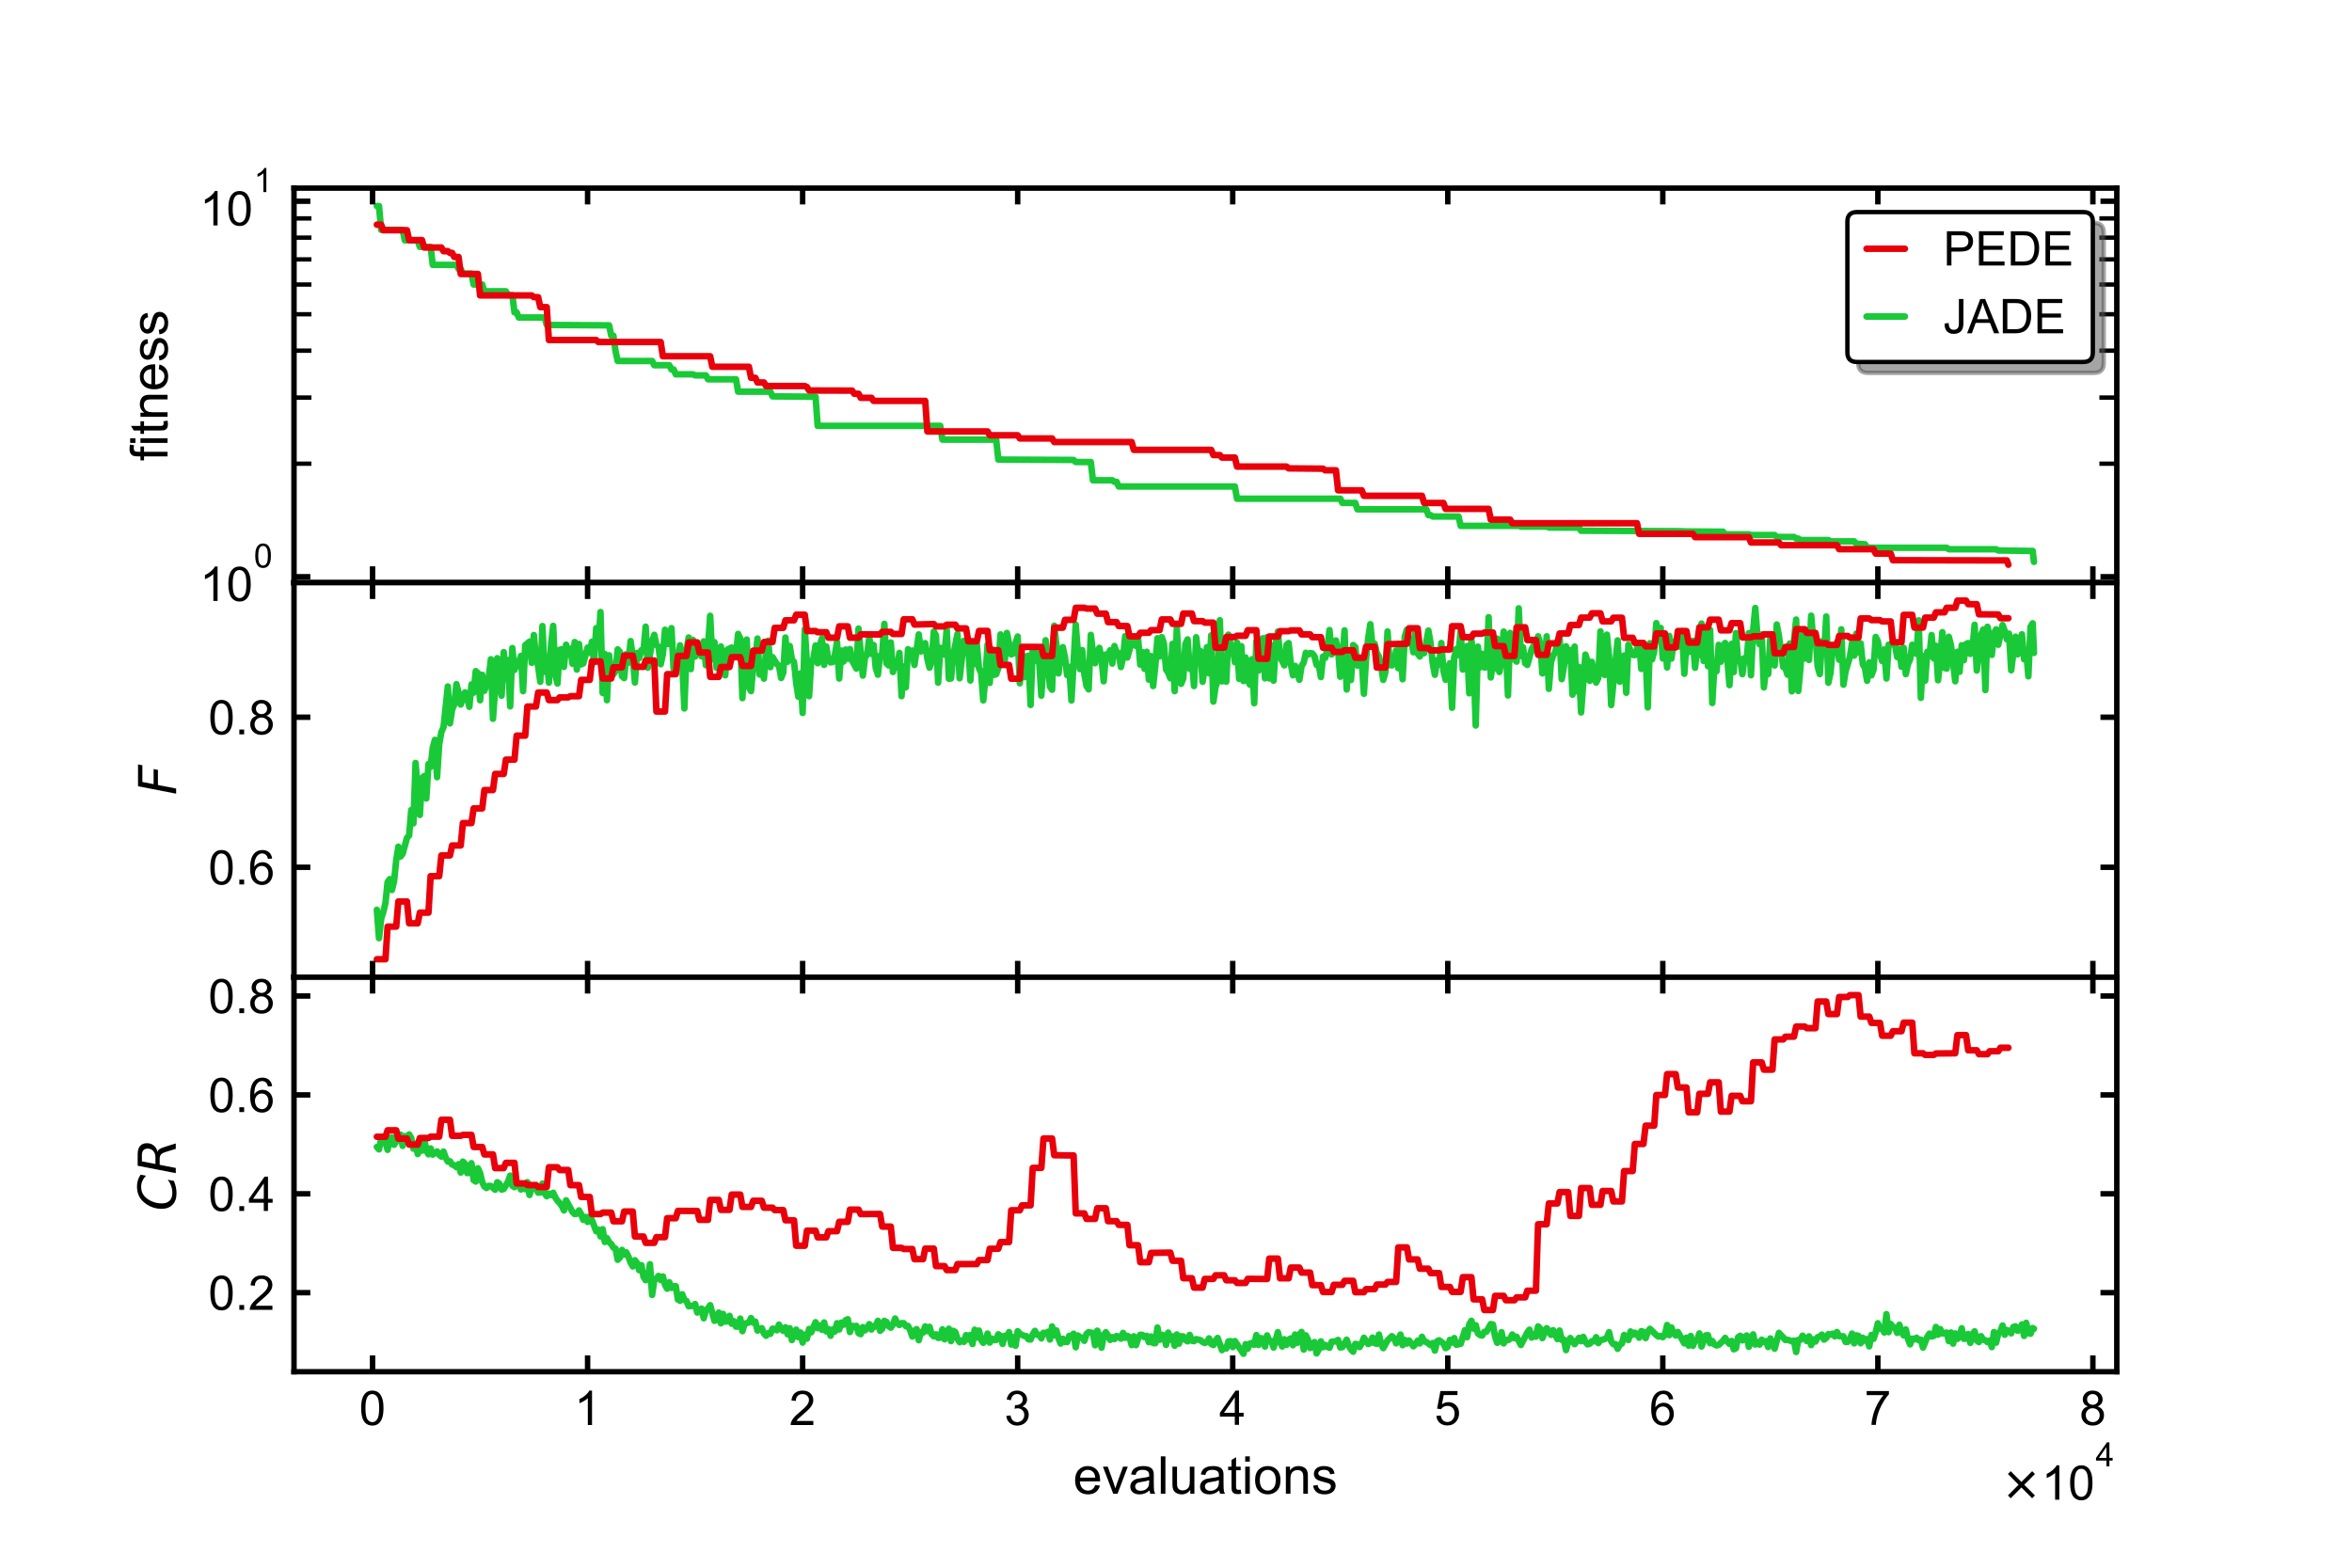 <?xml version="1.0" encoding="utf-8" standalone="no"?>
<!DOCTYPE svg PUBLIC "-//W3C//DTD SVG 1.1//EN"
  "http://www.w3.org/Graphics/SVG/1.1/DTD/svg11.dtd">
<!-- Created with matplotlib (https://matplotlib.org/) -->
<svg height="288pt" version="1.1" viewBox="0 0 432 288" width="432pt" xmlns="http://www.w3.org/2000/svg" xmlns:xlink="http://www.w3.org/1999/xlink">
 <defs>
  <style type="text/css">
*{stroke-linecap:butt;stroke-linejoin:round;}
  </style>
 </defs>
 <g id="figure_1">
  <g id="patch_1">
   <path d="M 0 288 
L 432 288 
L 432 0 
L 0 0 
z
" style="fill:#ffffff;"/>
  </g>
  <g id="axes_1">
   <g id="patch_2">
    <path d="M 54 107.04 
L 388.8 107.04 
L 388.8 34.56 
L 54 34.56 
z
" style="fill:#ffffff;"/>
   </g>
   <g id="line2d_1">
    <path clip-path="url(#pa3d9dda0d4)" d="M 69.218 37.855 
L 69.613 37.855 
L 70.008 42.224 
L 73.958 42.224 
L 74.353 44.142 
L 76.723 44.181 
L 77.118 45.352 
L 79.093 45.352 
L 79.488 48.659 
L 83.832 48.659 
L 84.227 49.396 
L 84.622 49.396 
L 85.017 50.261 
L 86.597 50.261 
L 86.992 52.269 
L 88.572 52.269 
L 88.967 53.512 
L 92.917 53.512 
L 93.312 54.223 
L 94.102 54.223 
L 94.497 57.383 
L 94.892 57.383 
L 95.287 58.326 
L 100.026 58.326 
L 100.421 59.699 
L 111.875 59.77 
L 112.27 61.68 
L 112.665 61.68 
L 113.06 64.52 
L 113.455 66.314 
L 119.775 66.32 
L 120.17 67.093 
L 122.935 67.093 
L 123.33 67.871 
L 123.725 67.871 
L 124.12 68.764 
L 127.279 68.764 
L 127.674 68.962 
L 129.649 68.962 
L 130.044 69.681 
L 135.179 69.681 
L 135.574 71.955 
L 141.499 71.955 
L 141.894 72.816 
L 149.793 72.886 
L 150.188 78.234 
L 172.702 78.234 
L 173.097 80.761 
L 182.971 80.761 
L 183.366 84.432 
L 197.19 84.496 
L 197.585 84.878 
L 200.35 84.878 
L 200.745 88.231 
L 204.3 88.231 
L 204.695 88.516 
L 205.09 88.516 
L 205.484 89.376 
L 226.813 89.376 
L 227.208 91.62 
L 246.167 91.62 
L 246.562 92.394 
L 248.932 92.394 
L 249.327 93.561 
L 261.966 93.561 
L 262.361 94.632 
L 262.756 94.632 
L 263.151 94.886 
L 267.891 94.886 
L 268.285 96.611 
L 278.95 96.611 
L 279.345 96.741 
L 284.084 96.741 
L 284.479 96.911 
L 290.009 96.932 
L 290.404 97.501 
L 308.573 97.585 
L 309.758 97.635 
L 316.472 97.675 
L 316.867 98.16 
L 321.212 98.16 
L 321.607 98.285 
L 325.952 98.285 
L 326.347 98.644 
L 329.507 98.644 
L 329.902 98.938 
L 330.297 98.938 
L 330.692 99.213 
L 335.826 99.213 
L 336.221 99.453 
L 340.566 99.453 
L 340.961 99.892 
L 342.541 99.983 
L 342.936 100.598 
L 344.516 100.627 
L 357.55 100.627 
L 357.945 100.906 
L 366.634 100.907 
L 367.029 101.127 
L 373.349 101.214 
L 373.582 103.22 
L 373.582 103.22 
" style="fill:none;stroke:#1ac938;stroke-linecap:round;stroke-width:1.2;"/>
   </g>
   <g id="line2d_2">
    <path clip-path="url(#pa3d9dda0d4)" d="M 69.218 41.275 
L 70.008 41.275 
L 70.403 42.292 
L 74.748 42.292 
L 75.143 44.115 
L 77.513 44.115 
L 77.908 45.471 
L 81.067 45.471 
L 81.462 46.142 
L 82.252 46.142 
L 82.647 46.461 
L 83.042 46.461 
L 83.437 47.208 
L 84.227 47.208 
L 84.622 50.335 
L 87.782 50.335 
L 88.177 54.267 
L 97.656 54.267 
L 98.051 54.594 
L 98.841 54.594 
L 99.236 56.422 
L 100.421 56.422 
L 100.816 62.466 
L 109.506 62.466 
L 109.901 62.834 
L 121.355 62.834 
L 121.75 65.449 
L 130.439 65.449 
L 130.834 67.38 
L 137.549 67.38 
L 137.944 69.405 
L 138.734 69.405 
L 139.129 70.265 
L 140.314 70.265 
L 140.709 70.915 
L 147.818 70.915 
L 148.213 71.093 
L 148.608 71.735 
L 156.508 71.759 
L 156.903 72.334 
L 157.693 72.334 
L 158.088 73.078 
L 160.062 73.078 
L 160.457 73.651 
L 169.937 73.651 
L 170.332 79.263 
L 181.391 79.263 
L 181.786 79.965 
L 186.921 79.965 
L 187.316 80.546 
L 193.24 80.546 
L 193.635 81.206 
L 207.854 81.206 
L 208.249 82.646 
L 222.468 82.646 
L 222.863 83.599 
L 224.048 83.599 
L 224.443 84.06 
L 226.813 84.06 
L 227.208 85.714 
L 236.293 85.714 
L 236.688 86.045 
L 243.007 86.1 
L 243.402 86.403 
L 245.377 86.403 
L 245.772 90.073 
L 250.117 90.073 
L 250.512 91.083 
L 261.176 91.083 
L 261.571 92.399 
L 265.126 92.399 
L 265.521 93.487 
L 273.42 93.487 
L 273.815 95.461 
L 277.37 95.461 
L 277.765 96.127 
L 300.673 96.127 
L 301.068 98.065 
L 310.943 98.065 
L 311.338 98.676 
L 321.212 98.676 
L 321.607 99.66 
L 326.742 99.66 
L 327.137 100.161 
L 337.406 100.161 
L 337.801 100.888 
L 344.121 100.888 
L 344.516 101.702 
L 347.28 101.702 
L 347.675 102.915 
L 368.609 102.96 
L 368.89 103.745 
L 368.89 103.745 
" style="fill:none;stroke:#e8000b;stroke-linecap:round;stroke-width:1.2;"/>
   </g>
   <g id="matplotlib.axis_1">
    <g id="xtick_1">
     <g id="line2d_3">
      <defs>
       <path d="M 0 0 
L 0 -3 
" id="m2b3df10b6f" style="stroke:#000000;"/>
      </defs>
      <g>
       <use style="stroke:#000000;" x="68.428" xlink:href="#m2b3df10b6f" y="107.04"/>
      </g>
     </g>
     <g id="line2d_4">
      <defs>
       <path d="M 0 0 
L 0 3 
" id="m215851103d" style="stroke:#000000;"/>
      </defs>
      <g>
       <use style="stroke:#000000;" x="68.428" xlink:href="#m215851103d" y="34.56"/>
      </g>
     </g>
    </g>
    <g id="xtick_2">
     <g id="line2d_5">
      <g>
       <use style="stroke:#000000;" x="107.926" xlink:href="#m2b3df10b6f" y="107.04"/>
      </g>
     </g>
     <g id="line2d_6">
      <g>
       <use style="stroke:#000000;" x="107.926" xlink:href="#m215851103d" y="34.56"/>
      </g>
     </g>
    </g>
    <g id="xtick_3">
     <g id="line2d_7">
      <g>
       <use style="stroke:#000000;" x="147.423" xlink:href="#m2b3df10b6f" y="107.04"/>
      </g>
     </g>
     <g id="line2d_8">
      <g>
       <use style="stroke:#000000;" x="147.423" xlink:href="#m215851103d" y="34.56"/>
      </g>
     </g>
    </g>
    <g id="xtick_4">
     <g id="line2d_9">
      <g>
       <use style="stroke:#000000;" x="186.921" xlink:href="#m2b3df10b6f" y="107.04"/>
      </g>
     </g>
     <g id="line2d_10">
      <g>
       <use style="stroke:#000000;" x="186.921" xlink:href="#m215851103d" y="34.56"/>
      </g>
     </g>
    </g>
    <g id="xtick_5">
     <g id="line2d_11">
      <g>
       <use style="stroke:#000000;" x="226.418" xlink:href="#m2b3df10b6f" y="107.04"/>
      </g>
     </g>
     <g id="line2d_12">
      <g>
       <use style="stroke:#000000;" x="226.418" xlink:href="#m215851103d" y="34.56"/>
      </g>
     </g>
    </g>
    <g id="xtick_6">
     <g id="line2d_13">
      <g>
       <use style="stroke:#000000;" x="265.916" xlink:href="#m2b3df10b6f" y="107.04"/>
      </g>
     </g>
     <g id="line2d_14">
      <g>
       <use style="stroke:#000000;" x="265.916" xlink:href="#m215851103d" y="34.56"/>
      </g>
     </g>
    </g>
    <g id="xtick_7">
     <g id="line2d_15">
      <g>
       <use style="stroke:#000000;" x="305.413" xlink:href="#m2b3df10b6f" y="107.04"/>
      </g>
     </g>
     <g id="line2d_16">
      <g>
       <use style="stroke:#000000;" x="305.413" xlink:href="#m215851103d" y="34.56"/>
      </g>
     </g>
    </g>
    <g id="xtick_8">
     <g id="line2d_17">
      <g>
       <use style="stroke:#000000;" x="344.911" xlink:href="#m2b3df10b6f" y="107.04"/>
      </g>
     </g>
     <g id="line2d_18">
      <g>
       <use style="stroke:#000000;" x="344.911" xlink:href="#m215851103d" y="34.56"/>
      </g>
     </g>
    </g>
    <g id="xtick_9">
     <g id="line2d_19">
      <g>
       <use style="stroke:#000000;" x="384.408" xlink:href="#m2b3df10b6f" y="107.04"/>
      </g>
     </g>
     <g id="line2d_20">
      <g>
       <use style="stroke:#000000;" x="384.408" xlink:href="#m215851103d" y="34.56"/>
      </g>
     </g>
    </g>
   </g>
   <g id="matplotlib.axis_2">
    <g id="ytick_1">
     <g id="line2d_21">
      <defs>
       <path d="M 0 0 
L 3 0 
" id="m26da27ee7b" style="stroke:#000000;"/>
      </defs>
      <g>
       <use style="stroke:#000000;" x="54" xlink:href="#m26da27ee7b" y="105.952"/>
      </g>
     </g>
     <g id="line2d_22">
      <defs>
       <path d="M 0 0 
L -3 0 
" id="m445705435b" style="stroke:#000000;"/>
      </defs>
      <g>
       <use style="stroke:#000000;" x="388.8" xlink:href="#m445705435b" y="105.952"/>
      </g>
     </g>
     <g id="text_1">
      <!-- $\mathdefault{10^{0}}$ -->
      <defs>
       <path d="M 37.25 0 
L 28.469 0 
L 28.469 56 
Q 25.297 52.984 20.141 49.953 
Q 14.984 46.922 10.891 45.406 
L 10.891 53.906 
Q 18.266 57.375 23.781 62.297 
Q 29.297 67.234 31.594 71.875 
L 37.25 71.875 
z
" id="ArialMT-49"/>
       <path d="M 4.156 35.297 
Q 4.156 48 6.766 55.734 
Q 9.375 63.484 14.516 67.672 
Q 19.672 71.875 27.484 71.875 
Q 33.25 71.875 37.594 69.547 
Q 41.938 67.234 44.766 62.859 
Q 47.609 58.5 49.219 52.219 
Q 50.828 45.953 50.828 35.297 
Q 50.828 22.703 48.234 14.969 
Q 45.656 7.234 40.5 3 
Q 35.359 -1.219 27.484 -1.219 
Q 17.141 -1.219 11.234 6.203 
Q 4.156 15.141 4.156 35.297 
z
M 13.188 35.297 
Q 13.188 17.672 17.312 11.828 
Q 21.438 6 27.484 6 
Q 33.547 6 37.672 11.859 
Q 41.797 17.719 41.797 35.297 
Q 41.797 52.984 37.672 58.781 
Q 33.547 64.594 27.391 64.594 
Q 21.344 64.594 17.719 59.469 
Q 13.188 52.938 13.188 35.297 
z
" id="ArialMT-48"/>
      </defs>
      <g transform="translate(36.684 110.489)scale(0.088 -0.088)">
       <use transform="translate(0 0.994)" xlink:href="#ArialMT-49"/>
       <use transform="translate(55.615 0.994)" xlink:href="#ArialMT-48"/>
       <use transform="translate(112.973 70.688)scale(0.7)" xlink:href="#ArialMT-48"/>
      </g>
     </g>
    </g>
    <g id="ytick_2">
     <g id="line2d_23">
      <g>
       <use style="stroke:#000000;" x="54" xlink:href="#m26da27ee7b" y="36.967"/>
      </g>
     </g>
     <g id="line2d_24">
      <g>
       <use style="stroke:#000000;" x="388.8" xlink:href="#m445705435b" y="36.967"/>
      </g>
     </g>
     <g id="text_2">
      <!-- $\mathdefault{10^{1}}$ -->
      <g transform="translate(36.684 41.504)scale(0.088 -0.088)">
       <use transform="translate(0 0.994)" xlink:href="#ArialMT-49"/>
       <use transform="translate(55.615 0.994)" xlink:href="#ArialMT-48"/>
       <use transform="translate(112.973 70.688)scale(0.7)" xlink:href="#ArialMT-49"/>
      </g>
     </g>
    </g>
    <g id="ytick_3">
     <g id="line2d_25">
      <defs>
       <path d="M 0 0 
L 3.2 0 
" id="m3bbed2b15f" style="stroke:#000000;stroke-width:0.8;"/>
      </defs>
      <g>
       <use style="stroke:#000000;stroke-width:0.8;" x="54" xlink:href="#m3bbed2b15f" y="85.185"/>
      </g>
     </g>
     <g id="line2d_26">
      <defs>
       <path d="M 0 0 
L -3.2 0 
" id="maaf8dc3a6b" style="stroke:#000000;stroke-width:0.8;"/>
      </defs>
      <g>
       <use style="stroke:#000000;stroke-width:0.8;" x="388.8" xlink:href="#maaf8dc3a6b" y="85.185"/>
      </g>
     </g>
    </g>
    <g id="ytick_4">
     <g id="line2d_27">
      <g>
       <use style="stroke:#000000;stroke-width:0.8;" x="54" xlink:href="#m3bbed2b15f" y="73.038"/>
      </g>
     </g>
     <g id="line2d_28">
      <g>
       <use style="stroke:#000000;stroke-width:0.8;" x="388.8" xlink:href="#maaf8dc3a6b" y="73.038"/>
      </g>
     </g>
    </g>
    <g id="ytick_5">
     <g id="line2d_29">
      <g>
       <use style="stroke:#000000;stroke-width:0.8;" x="54" xlink:href="#m3bbed2b15f" y="64.419"/>
      </g>
     </g>
     <g id="line2d_30">
      <g>
       <use style="stroke:#000000;stroke-width:0.8;" x="388.8" xlink:href="#maaf8dc3a6b" y="64.419"/>
      </g>
     </g>
    </g>
    <g id="ytick_6">
     <g id="line2d_31">
      <g>
       <use style="stroke:#000000;stroke-width:0.8;" x="54" xlink:href="#m3bbed2b15f" y="57.733"/>
      </g>
     </g>
     <g id="line2d_32">
      <g>
       <use style="stroke:#000000;stroke-width:0.8;" x="388.8" xlink:href="#maaf8dc3a6b" y="57.733"/>
      </g>
     </g>
    </g>
    <g id="ytick_7">
     <g id="line2d_33">
      <g>
       <use style="stroke:#000000;stroke-width:0.8;" x="54" xlink:href="#m3bbed2b15f" y="52.271"/>
      </g>
     </g>
     <g id="line2d_34">
      <g>
       <use style="stroke:#000000;stroke-width:0.8;" x="388.8" xlink:href="#maaf8dc3a6b" y="52.271"/>
      </g>
     </g>
    </g>
    <g id="ytick_8">
     <g id="line2d_35">
      <g>
       <use style="stroke:#000000;stroke-width:0.8;" x="54" xlink:href="#m3bbed2b15f" y="47.653"/>
      </g>
     </g>
     <g id="line2d_36">
      <g>
       <use style="stroke:#000000;stroke-width:0.8;" x="388.8" xlink:href="#maaf8dc3a6b" y="47.653"/>
      </g>
     </g>
    </g>
    <g id="ytick_9">
     <g id="line2d_37">
      <g>
       <use style="stroke:#000000;stroke-width:0.8;" x="54" xlink:href="#m3bbed2b15f" y="43.652"/>
      </g>
     </g>
     <g id="line2d_38">
      <g>
       <use style="stroke:#000000;stroke-width:0.8;" x="388.8" xlink:href="#maaf8dc3a6b" y="43.652"/>
      </g>
     </g>
    </g>
    <g id="ytick_10">
     <g id="line2d_39">
      <g>
       <use style="stroke:#000000;stroke-width:0.8;" x="54" xlink:href="#m3bbed2b15f" y="40.124"/>
      </g>
     </g>
     <g id="line2d_40">
      <g>
       <use style="stroke:#000000;stroke-width:0.8;" x="388.8" xlink:href="#maaf8dc3a6b" y="40.124"/>
      </g>
     </g>
    </g>
    <g id="text_3">
     <!-- fitness -->
     <defs>
      <path d="M 8.688 0 
L 8.688 45.016 
L 0.922 45.016 
L 0.922 51.859 
L 8.688 51.859 
L 8.688 57.375 
Q 8.688 62.594 9.625 65.141 
Q 10.891 68.562 14.078 70.672 
Q 17.281 72.797 23.047 72.797 
Q 26.766 72.797 31.25 71.922 
L 29.938 64.266 
Q 27.203 64.75 24.75 64.75 
Q 20.75 64.75 19.094 63.031 
Q 17.438 61.328 17.438 56.641 
L 17.438 51.859 
L 27.547 51.859 
L 27.547 45.016 
L 17.438 45.016 
L 17.438 0 
z
" id="ArialMT-102"/>
      <path d="M 6.641 61.469 
L 6.641 71.578 
L 15.438 71.578 
L 15.438 61.469 
z
M 6.641 0 
L 6.641 51.859 
L 15.438 51.859 
L 15.438 0 
z
" id="ArialMT-105"/>
      <path d="M 25.781 7.859 
L 27.047 0.094 
Q 23.344 -0.688 20.406 -0.688 
Q 15.625 -0.688 12.984 0.828 
Q 10.359 2.344 9.281 4.812 
Q 8.203 7.281 8.203 15.188 
L 8.203 45.016 
L 1.766 45.016 
L 1.766 51.859 
L 8.203 51.859 
L 8.203 64.703 
L 16.938 69.969 
L 16.938 51.859 
L 25.781 51.859 
L 25.781 45.016 
L 16.938 45.016 
L 16.938 14.703 
Q 16.938 10.938 17.406 9.859 
Q 17.875 8.797 18.922 8.156 
Q 19.969 7.516 21.922 7.516 
Q 23.391 7.516 25.781 7.859 
z
" id="ArialMT-116"/>
      <path d="M 6.594 0 
L 6.594 51.859 
L 14.5 51.859 
L 14.5 44.484 
Q 20.219 53.031 31 53.031 
Q 35.688 53.031 39.625 51.344 
Q 43.562 49.656 45.516 46.922 
Q 47.469 44.188 48.25 40.438 
Q 48.734 37.984 48.734 31.891 
L 48.734 0 
L 39.938 0 
L 39.938 31.547 
Q 39.938 36.922 38.906 39.578 
Q 37.891 42.234 35.281 43.812 
Q 32.672 45.406 29.156 45.406 
Q 23.531 45.406 19.453 41.844 
Q 15.375 38.281 15.375 28.328 
L 15.375 0 
z
" id="ArialMT-110"/>
      <path d="M 42.094 16.703 
L 51.172 15.578 
Q 49.031 7.625 43.219 3.219 
Q 37.406 -1.172 28.375 -1.172 
Q 17 -1.172 10.328 5.828 
Q 3.656 12.844 3.656 25.484 
Q 3.656 38.578 10.391 45.797 
Q 17.141 53.031 27.875 53.031 
Q 38.281 53.031 44.875 45.953 
Q 51.469 38.875 51.469 26.031 
Q 51.469 25.25 51.422 23.688 
L 12.75 23.688 
Q 13.234 15.141 17.578 10.594 
Q 21.922 6.062 28.422 6.062 
Q 33.25 6.062 36.672 8.594 
Q 40.094 11.141 42.094 16.703 
z
M 13.234 30.906 
L 42.188 30.906 
Q 41.609 37.453 38.875 40.719 
Q 34.672 45.797 27.984 45.797 
Q 21.922 45.797 17.797 41.75 
Q 13.672 37.703 13.234 30.906 
z
" id="ArialMT-101"/>
      <path d="M 3.078 15.484 
L 11.766 16.844 
Q 12.5 11.625 15.844 8.844 
Q 19.188 6.062 25.203 6.062 
Q 31.25 6.062 34.172 8.516 
Q 37.109 10.984 37.109 14.312 
Q 37.109 17.281 34.516 19 
Q 32.719 20.172 25.531 21.969 
Q 15.875 24.422 12.141 26.203 
Q 8.406 27.984 6.469 31.125 
Q 4.547 34.281 4.547 38.094 
Q 4.547 41.547 6.125 44.5 
Q 7.719 47.469 10.453 49.422 
Q 12.5 50.922 16.031 51.969 
Q 19.578 53.031 23.641 53.031 
Q 29.734 53.031 34.344 51.266 
Q 38.969 49.516 41.156 46.5 
Q 43.359 43.5 44.188 38.484 
L 35.594 37.312 
Q 35.016 41.312 32.203 43.547 
Q 29.391 45.797 24.266 45.797 
Q 18.219 45.797 15.625 43.797 
Q 13.031 41.797 13.031 39.109 
Q 13.031 37.406 14.109 36.031 
Q 15.188 34.625 17.484 33.688 
Q 18.797 33.203 25.25 31.453 
Q 34.578 28.953 38.25 27.359 
Q 41.938 25.781 44.031 22.75 
Q 46.141 19.734 46.141 15.234 
Q 46.141 10.844 43.578 6.953 
Q 41.016 3.078 36.172 0.953 
Q 31.344 -1.172 25.25 -1.172 
Q 15.141 -1.172 9.844 3.031 
Q 4.547 7.234 3.078 15.484 
z
" id="ArialMT-115"/>
     </defs>
     <g transform="translate(30.776 84.672)rotate(-90)scale(0.096 -0.096)">
      <use xlink:href="#ArialMT-102"/>
      <use x="27.783" xlink:href="#ArialMT-105"/>
      <use x="50" xlink:href="#ArialMT-116"/>
      <use x="77.783" xlink:href="#ArialMT-110"/>
      <use x="133.398" xlink:href="#ArialMT-101"/>
      <use x="189.014" xlink:href="#ArialMT-115"/>
      <use x="239.014" xlink:href="#ArialMT-115"/>
     </g>
    </g>
   </g>
   <g id="patch_3">
    <path d="M 54 107.04 
L 54 34.56 
" style="fill:none;stroke:#000000;stroke-linecap:square;stroke-linejoin:miter;"/>
   </g>
   <g id="patch_4">
    <path d="M 388.8 107.04 
L 388.8 34.56 
" style="fill:none;stroke:#000000;stroke-linecap:square;stroke-linejoin:miter;"/>
   </g>
   <g id="patch_5">
    <path d="M 54 107.04 
L 388.8 107.04 
" style="fill:none;stroke:#000000;stroke-linecap:square;stroke-linejoin:miter;"/>
   </g>
   <g id="patch_6">
    <path d="M 54 34.56 
L 388.8 34.56 
" style="fill:none;stroke:#000000;stroke-linecap:square;stroke-linejoin:miter;"/>
   </g>
   <g id="legend_1">
    <g id="patch_7">
     <path d="M 343.075 68.496 
L 384.64 68.496 
Q 386.4 68.496 386.4 66.736 
L 386.4 42.72 
Q 386.4 40.96 384.64 40.96 
L 343.075 40.96 
Q 341.315 40.96 341.315 42.72 
L 341.315 66.736 
Q 341.315 68.496 343.075 68.496 
z
" style="fill:#4c4c4c;opacity:0.5;stroke:#4c4c4c;stroke-linejoin:miter;stroke-width:0.8;"/>
    </g>
    <g id="patch_8">
     <path d="M 341.075 66.496 
L 382.64 66.496 
Q 384.4 66.496 384.4 64.736 
L 384.4 40.72 
Q 384.4 38.96 382.64 38.96 
L 341.075 38.96 
Q 339.315 38.96 339.315 40.72 
L 339.315 64.736 
Q 339.315 66.496 341.075 66.496 
z
" style="fill:#ffffff;stroke:#000000;stroke-linejoin:miter;stroke-width:0.8;"/>
    </g>
    <g id="line2d_41">
     <path d="M 342.835 45.699 
L 349.875 45.699 
" style="fill:none;stroke:#e8000b;stroke-linecap:round;stroke-width:1.2;"/>
    </g>
    <g id="line2d_42"/>
    <g id="text_4">
     <!-- PEDE -->
     <defs>
      <path d="M 7.719 0 
L 7.719 71.578 
L 34.719 71.578 
Q 41.844 71.578 45.609 70.906 
Q 50.875 70.016 54.438 67.547 
Q 58.016 65.094 60.188 60.641 
Q 62.359 56.203 62.359 50.875 
Q 62.359 41.75 56.547 35.422 
Q 50.734 29.109 35.547 29.109 
L 17.188 29.109 
L 17.188 0 
z
M 17.188 37.547 
L 35.688 37.547 
Q 44.875 37.547 48.734 40.969 
Q 52.594 44.391 52.594 50.594 
Q 52.594 55.078 50.312 58.266 
Q 48.047 61.469 44.344 62.5 
Q 41.938 63.141 35.5 63.141 
L 17.188 63.141 
z
" id="ArialMT-80"/>
      <path d="M 7.906 0 
L 7.906 71.578 
L 59.672 71.578 
L 59.672 63.141 
L 17.391 63.141 
L 17.391 41.219 
L 56.984 41.219 
L 56.984 32.812 
L 17.391 32.812 
L 17.391 8.453 
L 61.328 8.453 
L 61.328 0 
z
" id="ArialMT-69"/>
      <path d="M 7.719 0 
L 7.719 71.578 
L 32.375 71.578 
Q 40.719 71.578 45.125 70.562 
Q 51.266 69.141 55.609 65.438 
Q 61.281 60.641 64.078 53.188 
Q 66.891 45.75 66.891 36.188 
Q 66.891 28.031 64.984 21.734 
Q 63.094 15.438 60.109 11.297 
Q 57.125 7.172 53.578 4.797 
Q 50.047 2.438 45.047 1.219 
Q 40.047 0 33.547 0 
z
M 17.188 8.453 
L 32.469 8.453 
Q 39.547 8.453 43.578 9.766 
Q 47.609 11.078 50 13.484 
Q 53.375 16.844 55.25 22.531 
Q 57.125 28.219 57.125 36.328 
Q 57.125 47.562 53.438 53.594 
Q 49.75 59.625 44.484 61.672 
Q 40.672 63.141 32.234 63.141 
L 17.188 63.141 
z
" id="ArialMT-68"/>
     </defs>
     <g transform="translate(356.915 48.779)scale(0.088 -0.088)">
      <use xlink:href="#ArialMT-80"/>
      <use x="66.699" xlink:href="#ArialMT-69"/>
      <use x="133.398" xlink:href="#ArialMT-68"/>
      <use x="205.615" xlink:href="#ArialMT-69"/>
     </g>
    </g>
    <g id="line2d_43">
     <path d="M 342.835 58.147 
L 349.875 58.147 
" style="fill:none;stroke:#1ac938;stroke-linecap:round;stroke-width:1.2;"/>
    </g>
    <g id="line2d_44"/>
    <g id="text_5">
     <!-- JADE -->
     <defs>
      <path d="M 2.875 20.312 
L 11.422 21.484 
Q 11.766 13.281 14.5 10.25 
Q 17.234 7.234 22.078 7.234 
Q 25.641 7.234 28.219 8.859 
Q 30.812 10.5 31.781 13.297 
Q 32.766 16.109 32.766 22.266 
L 32.766 71.578 
L 42.234 71.578 
L 42.234 22.797 
Q 42.234 13.812 40.062 8.875 
Q 37.891 3.953 33.172 1.359 
Q 28.469 -1.219 22.125 -1.219 
Q 12.703 -1.219 7.688 4.203 
Q 2.688 9.625 2.875 20.312 
z
" id="ArialMT-74"/>
      <path d="M -0.141 0 
L 27.344 71.578 
L 37.547 71.578 
L 66.844 0 
L 56.062 0 
L 47.703 21.688 
L 17.781 21.688 
L 9.906 0 
z
M 20.516 29.391 
L 44.781 29.391 
L 37.312 49.219 
Q 33.891 58.25 32.234 64.062 
Q 30.859 57.172 28.375 50.391 
z
" id="ArialMT-65"/>
     </defs>
     <g transform="translate(356.915 61.227)scale(0.088 -0.088)">
      <use xlink:href="#ArialMT-74"/>
      <use x="50" xlink:href="#ArialMT-65"/>
      <use x="116.699" xlink:href="#ArialMT-68"/>
      <use x="188.916" xlink:href="#ArialMT-69"/>
     </g>
    </g>
   </g>
  </g>
  <g id="axes_2">
   <g id="patch_9">
    <path d="M 54 179.52 
L 388.8 179.52 
L 388.8 107.04 
L 54 107.04 
z
" style="fill:#ffffff;"/>
   </g>
   <g id="line2d_45">
    <path clip-path="url(#pef1198076a)" d="M 69.218 167.142 
L 69.613 172.353 
L 70.008 168.783 
L 70.403 167.541 
L 70.798 165.885 
L 71.193 162.054 
L 71.588 161.502 
L 71.983 163.5 
L 72.378 161.916 
L 72.773 158.072 
L 73.168 155.548 
L 73.563 157.354 
L 73.958 156.847 
L 74.748 153.926 
L 75.143 153.495 
L 75.538 148.789 
L 75.933 151.259 
L 76.328 140.164 
L 77.118 149.709 
L 77.513 142.952 
L 77.908 142.564 
L 78.303 146.695 
L 78.698 140.359 
L 79.093 140.883 
L 79.488 137.345 
L 79.883 135.919 
L 80.277 142.774 
L 80.672 136.731 
L 81.067 134.488 
L 81.462 133.605 
L 82.252 126.115 
L 82.647 132.893 
L 83.042 130.373 
L 83.437 129.421 
L 83.832 125.69 
L 84.227 127.234 
L 84.622 129.43 
L 85.412 127.193 
L 85.807 128.068 
L 86.202 129.849 
L 86.597 125.742 
L 86.992 127.259 
L 87.387 123.294 
L 87.782 123.649 
L 88.177 128.645 
L 88.572 123.974 
L 88.967 126.899 
L 89.757 124.641 
L 90.152 121.12 
L 90.547 132.051 
L 91.337 120.918 
L 91.732 124.992 
L 92.127 127.808 
L 92.522 119.802 
L 92.917 124.756 
L 93.312 121.243 
L 93.707 129.767 
L 94.102 119.057 
L 94.497 123.087 
L 94.892 121.891 
L 95.287 121.764 
L 95.681 120.502 
L 96.076 126.977 
L 96.471 118.535 
L 97.261 117.873 
L 97.656 121.763 
L 98.051 116.665 
L 98.446 120.867 
L 98.841 122.366 
L 99.236 125.251 
L 99.631 115.011 
L 100.026 123.416 
L 100.421 120.61 
L 100.816 125.407 
L 101.211 118.455 
L 101.606 114.98 
L 102.001 123.949 
L 102.396 125.57 
L 102.791 119.386 
L 103.186 119.258 
L 103.581 122.524 
L 103.976 118.444 
L 104.371 120.207 
L 104.766 119.153 
L 105.161 121.942 
L 105.556 117.948 
L 105.951 123.013 
L 106.346 118.3 
L 106.741 122.059 
L 107.136 121.876 
L 107.926 118.974 
L 108.321 119.904 
L 108.716 117.894 
L 109.111 121.713 
L 109.506 115.398 
L 109.901 118.752 
L 110.296 112.435 
L 110.691 127.303 
L 111.086 120.134 
L 111.48 128.632 
L 111.875 120.387 
L 112.27 124.198 
L 112.665 123.848 
L 113.06 123.314 
L 113.455 119.293 
L 113.85 119.774 
L 114.245 124.222 
L 114.64 124.57 
L 115.035 120.181 
L 115.43 121.753 
L 115.825 117.773 
L 116.22 120.621 
L 116.615 125.389 
L 117.01 119.943 
L 117.405 120.895 
L 117.8 119.445 
L 118.195 119.614 
L 118.59 115.129 
L 118.985 122.669 
L 119.775 117.843 
L 120.17 116.624 
L 120.565 118.473 
L 120.96 118.837 
L 121.355 122.027 
L 121.75 120.19 
L 122.145 115.693 
L 122.54 118.305 
L 122.935 118.301 
L 123.33 115.399 
L 123.725 122.876 
L 124.515 121.154 
L 124.91 118.551 
L 125.305 121.533 
L 125.7 130.148 
L 126.095 119.484 
L 126.49 117.112 
L 126.885 122.926 
L 127.279 117.552 
L 127.674 120.608 
L 128.464 118.664 
L 128.859 120.583 
L 129.254 117.83 
L 129.649 122.207 
L 130.044 118.803 
L 130.439 113.129 
L 130.834 121.105 
L 131.229 117.967 
L 131.624 122.698 
L 132.019 121.44 
L 132.414 118.765 
L 132.809 122.747 
L 133.204 124.065 
L 133.599 119.346 
L 134.389 118.957 
L 134.784 120.196 
L 135.179 120.403 
L 135.574 116.46 
L 135.969 117.3 
L 136.364 128.254 
L 136.759 119.497 
L 137.154 117.494 
L 137.549 126.283 
L 137.944 126.96 
L 138.339 122.608 
L 138.734 121.305 
L 139.129 117.308 
L 139.524 123.919 
L 139.919 122.747 
L 140.314 124.674 
L 140.709 119.434 
L 141.104 117.693 
L 141.499 122.57 
L 141.894 120.718 
L 142.683 121.989 
L 143.078 122.312 
L 143.473 124.556 
L 143.868 123.539 
L 144.263 117.127 
L 144.658 121.575 
L 145.053 118.674 
L 145.448 121.136 
L 145.843 121.63 
L 146.238 125.479 
L 146.633 127.996 
L 147.028 123.711 
L 147.423 130.978 
L 147.818 115.614 
L 148.608 127.901 
L 149.003 121.535 
L 149.398 121.052 
L 149.793 118.584 
L 150.188 121.845 
L 150.583 118.492 
L 150.978 117.275 
L 151.373 122.148 
L 151.768 118.758 
L 152.163 121.268 
L 152.558 121.686 
L 152.953 121.616 
L 153.348 120.321 
L 153.743 117.956 
L 154.138 124.655 
L 154.533 119.518 
L 154.928 121.541 
L 155.323 119.322 
L 155.718 121.027 
L 156.113 119.243 
L 156.508 121.356 
L 157.298 122.831 
L 157.693 115.476 
L 158.482 124.113 
L 158.877 120.771 
L 159.272 120.274 
L 159.667 117.119 
L 160.062 120.12 
L 160.457 118.475 
L 160.852 122.71 
L 161.247 123.95 
L 161.642 120.459 
L 162.037 120.137 
L 162.432 114.613 
L 162.827 121.873 
L 163.222 122.244 
L 163.617 118.031 
L 164.012 123.459 
L 164.407 121.529 
L 164.802 122.597 
L 165.197 119.944 
L 165.592 127.895 
L 165.987 122.424 
L 166.382 126.263 
L 166.777 119.274 
L 167.172 120.373 
L 167.567 119.514 
L 167.962 122.16 
L 168.752 116.551 
L 169.147 119.69 
L 169.937 118.151 
L 170.332 121.051 
L 170.727 122.657 
L 171.122 121.478 
L 171.517 116.016 
L 171.912 116.694 
L 172.307 125.407 
L 172.702 119.002 
L 173.097 119.381 
L 173.492 120.266 
L 173.887 115.563 
L 174.281 124.689 
L 174.676 124.643 
L 175.071 120.438 
L 175.861 116.469 
L 176.256 124.603 
L 177.046 117.726 
L 177.441 119.065 
L 177.836 118.478 
L 178.231 125.023 
L 178.626 118.224 
L 179.021 121.997 
L 179.416 118.363 
L 179.811 122.758 
L 180.206 123.631 
L 180.601 128.667 
L 180.996 124.447 
L 181.391 118.408 
L 181.786 125.469 
L 182.181 119.287 
L 182.576 123.98 
L 182.971 123.855 
L 183.366 122.722 
L 183.761 116.552 
L 184.156 117.41 
L 184.551 121.426 
L 184.946 116.281 
L 185.736 120.219 
L 186.131 120.049 
L 186.526 118.142 
L 186.921 116.936 
L 187.316 125.534 
L 187.711 120.264 
L 188.106 124.406 
L 188.501 120.628 
L 188.896 120.452 
L 189.291 129.513 
L 189.685 119.014 
L 190.08 121.398 
L 190.475 120.021 
L 190.87 121.359 
L 191.265 127.798 
L 191.66 121.61 
L 192.055 117.622 
L 192.845 126.131 
L 193.24 126.716 
L 193.635 114.946 
L 194.03 118.514 
L 194.425 123.71 
L 194.82 119.722 
L 195.215 118.89 
L 195.61 120.754 
L 196.005 124.031 
L 196.4 122.508 
L 196.795 128.681 
L 197.585 114.755 
L 197.98 119.908 
L 198.375 122.926 
L 198.77 119.435 
L 199.165 123.863 
L 199.56 126.015 
L 199.955 126.639 
L 200.35 116.634 
L 200.745 119.81 
L 201.14 121.846 
L 201.535 119.75 
L 201.93 119.015 
L 202.325 120.988 
L 202.72 125.158 
L 203.115 120.228 
L 203.51 120.446 
L 203.905 119.455 
L 204.3 121.908 
L 204.695 118.684 
L 205.09 119.917 
L 205.484 119.948 
L 205.879 122.543 
L 206.274 120.81 
L 206.669 116.862 
L 207.064 120.797 
L 207.854 117.918 
L 208.249 117.452 
L 208.644 118.657 
L 209.039 117.321 
L 209.434 122.097 
L 209.829 119.806 
L 210.224 122.885 
L 210.619 119.74 
L 211.014 124.86 
L 211.409 120.53 
L 211.804 126.031 
L 212.199 122.334 
L 212.594 117.241 
L 212.989 120.593 
L 213.384 117.047 
L 213.779 118.217 
L 214.174 123.003 
L 214.569 123.585 
L 214.964 124.598 
L 215.359 118.275 
L 215.754 126.97 
L 216.149 115.352 
L 216.544 122.496 
L 216.939 125.634 
L 217.334 124.632 
L 217.729 118.323 
L 218.124 117.469 
L 218.519 122.874 
L 218.914 121.168 
L 219.309 126.034 
L 219.704 117.073 
L 220.099 120.477 
L 220.494 119.596 
L 220.889 125.248 
L 221.283 122.483 
L 221.678 118.899 
L 222.073 123.7 
L 222.468 116.727 
L 222.863 128.887 
L 223.258 126.211 
L 223.653 125.039 
L 224.048 113.943 
L 224.443 125.179 
L 224.838 122.026 
L 225.233 125.231 
L 225.628 116.593 
L 226.023 118.415 
L 226.418 118.779 
L 226.813 121.653 
L 227.208 118.044 
L 227.603 124.712 
L 227.998 118.701 
L 228.393 125.114 
L 228.788 120.79 
L 229.183 125.022 
L 229.578 125.782 
L 229.973 121.11 
L 230.368 129.185 
L 230.763 117.832 
L 231.158 123.199 
L 231.553 122.369 
L 231.948 117.256 
L 232.343 124.616 
L 232.738 117.046 
L 233.133 124.631 
L 233.528 118.577 
L 233.923 125.045 
L 234.318 118.363 
L 234.713 116.023 
L 235.108 120.781 
L 235.503 121.398 
L 235.898 122.238 
L 236.293 118.484 
L 236.688 118.142 
L 237.082 121.909 
L 237.477 124.054 
L 237.872 122.329 
L 238.662 124.879 
L 239.057 122.363 
L 239.452 121.735 
L 239.847 119.925 
L 240.242 120.269 
L 240.637 119.987 
L 241.032 120.038 
L 241.427 120.543 
L 241.822 122.145 
L 242.217 122.096 
L 242.612 124.386 
L 243.007 120.616 
L 243.402 120.858 
L 243.797 119.305 
L 244.192 115.741 
L 244.587 120.229 
L 244.982 118.089 
L 245.377 117.664 
L 245.772 119.395 
L 246.167 124.321 
L 246.562 121.331 
L 246.957 115.813 
L 247.352 126.669 
L 247.747 119.925 
L 248.142 124.921 
L 248.537 118.505 
L 248.932 118.869 
L 249.327 122.272 
L 249.722 122.18 
L 250.117 121.28 
L 250.512 127.453 
L 250.907 121.107 
L 251.302 117.253 
L 251.697 114.672 
L 252.092 118.824 
L 252.486 118.255 
L 252.881 119.991 
L 253.276 120.62 
L 253.671 122.338 
L 254.066 124.902 
L 254.461 123.483 
L 254.856 116.005 
L 255.251 122.164 
L 255.646 122.246 
L 256.041 121.946 
L 256.436 119.5 
L 256.831 122.759 
L 257.226 119.019 
L 257.621 124.788 
L 258.016 116.942 
L 258.411 115.675 
L 258.806 117.364 
L 259.201 117.363 
L 259.596 119.827 
L 259.991 116.213 
L 260.386 120.079 
L 260.781 120.604 
L 261.176 119.553 
L 261.571 120.003 
L 262.361 115.839 
L 262.756 118.125 
L 263.151 121.835 
L 263.546 123.967 
L 263.941 121.285 
L 264.336 122.149 
L 264.731 118.128 
L 265.126 123.239 
L 265.521 124.879 
L 265.916 122.784 
L 266.311 121.833 
L 266.706 130.022 
L 267.101 120.799 
L 267.496 119.207 
L 267.891 120.375 
L 268.285 115.821 
L 268.68 123.009 
L 269.075 122.302 
L 269.47 118.689 
L 269.865 127.367 
L 270.26 117.542 
L 270.655 121.551 
L 271.05 133.283 
L 271.445 118.792 
L 271.84 122.614 
L 272.235 120.113 
L 272.63 122.622 
L 273.025 122.563 
L 273.42 113.385 
L 273.815 124.454 
L 274.21 121.686 
L 274.605 122.822 
L 275 117.33 
L 275.395 123.458 
L 275.79 121.161 
L 276.185 116.022 
L 276.58 118.602 
L 276.975 127.77 
L 277.37 116.277 
L 277.765 117.534 
L 278.16 121.09 
L 278.555 121.545 
L 278.95 111.757 
L 279.345 120.529 
L 279.74 118.922 
L 280.135 121.841 
L 280.53 122.155 
L 281.32 119.303 
L 281.715 118.559 
L 282.11 119.533 
L 282.505 116.896 
L 282.9 118.231 
L 283.295 123.71 
L 283.69 121.994 
L 284.084 116.904 
L 284.479 126.55 
L 284.874 121.607 
L 285.269 120.449 
L 285.664 119.801 
L 286.059 117.816 
L 286.454 116.982 
L 286.849 124.769 
L 287.244 122.5 
L 287.639 118.732 
L 288.034 121.404 
L 288.429 119.405 
L 288.824 127.617 
L 289.219 118.778 
L 289.614 127.002 
L 290.009 122.509 
L 290.404 130.884 
L 291.194 120.256 
L 291.589 121.468 
L 291.984 125.078 
L 292.379 121.588 
L 293.169 125.391 
L 293.564 124.57 
L 293.959 116 
L 294.354 123.546 
L 294.749 123.997 
L 295.144 116.594 
L 295.539 120.588 
L 295.934 129.525 
L 297.119 117.645 
L 297.514 125.235 
L 297.909 120.691 
L 298.304 120.416 
L 298.699 127.268 
L 299.094 118.433 
L 299.488 119.677 
L 299.883 120.3 
L 300.278 120.357 
L 301.068 118.105 
L 301.463 122.882 
L 301.858 118.618 
L 302.253 120.042 
L 302.648 129.957 
L 303.043 118.172 
L 303.438 121.141 
L 303.833 119.687 
L 304.228 114.472 
L 304.623 117.6 
L 305.018 115.353 
L 305.413 120.965 
L 305.808 117.483 
L 306.203 122.624 
L 306.598 116.831 
L 306.993 121.005 
L 307.388 118.214 
L 307.783 117.734 
L 308.178 116.939 
L 308.573 118.795 
L 308.968 115.948 
L 309.363 123.781 
L 309.758 118.103 
L 310.153 119.793 
L 310.548 118.574 
L 310.943 117.72 
L 311.338 122.678 
L 311.733 118.898 
L 312.128 120.354 
L 312.523 114.553 
L 312.918 121.427 
L 313.313 115.869 
L 313.708 122.381 
L 314.103 115.731 
L 314.498 129.15 
L 314.893 122.318 
L 315.287 123.314 
L 315.682 118.466 
L 316.077 121.567 
L 316.472 118.655 
L 316.867 118.118 
L 317.262 121.054 
L 317.657 125.871 
L 318.052 118.274 
L 318.447 123.466 
L 318.842 116.306 
L 319.237 121.403 
L 319.632 121.059 
L 320.027 123.851 
L 320.422 120.912 
L 320.817 121.392 
L 321.212 116.316 
L 321.607 124.052 
L 322.002 115.865 
L 322.397 111.69 
L 322.792 116.786 
L 323.187 118.367 
L 323.582 116.559 
L 323.977 126.281 
L 324.372 122.732 
L 324.767 123.839 
L 325.162 117.313 
L 325.557 117.135 
L 325.952 122.26 
L 326.347 114.73 
L 326.742 116.838 
L 327.532 122.532 
L 327.927 122.733 
L 328.322 123.944 
L 328.717 118.228 
L 329.112 127 
L 329.507 117.68 
L 329.902 113.82 
L 330.297 126.936 
L 330.692 122.752 
L 331.086 116.587 
L 331.481 120.976 
L 331.876 117.129 
L 332.271 121.247 
L 332.666 113.106 
L 333.061 117.584 
L 333.456 116.788 
L 333.851 122.396 
L 334.246 123.838 
L 334.641 117.817 
L 335.036 120.19 
L 335.431 113.256 
L 335.826 125.423 
L 336.221 123.589 
L 336.616 119.027 
L 337.011 119.85 
L 337.406 118 
L 337.801 121.196 
L 338.196 115.61 
L 338.591 125.778 
L 338.986 123.347 
L 339.776 120.677 
L 340.171 118.095 
L 340.566 120.439 
L 340.961 116.399 
L 341.356 119.853 
L 341.751 118.199 
L 342.146 122.026 
L 342.541 122.696 
L 342.936 125.065 
L 343.331 121.683 
L 343.726 124.065 
L 344.121 123.044 
L 344.516 117.014 
L 344.911 117.809 
L 345.306 120.114 
L 345.701 121.447 
L 346.096 119.309 
L 346.49 124.643 
L 346.885 118.433 
L 347.28 118.377 
L 347.675 117.989 
L 348.07 118.497 
L 348.465 120.708 
L 348.86 119.209 
L 349.255 122.492 
L 349.65 119.004 
L 350.045 123.852 
L 350.44 122.007 
L 350.835 121.135 
L 351.23 118.449 
L 352.02 120.136 
L 352.415 113.958 
L 352.81 128.203 
L 353.205 120.519 
L 353.6 125.044 
L 353.995 119.727 
L 354.39 120.541 
L 354.785 116.659 
L 355.18 120.962 
L 355.575 118.631 
L 355.97 124.973 
L 356.365 121.329 
L 356.76 116.139 
L 357.155 122.686 
L 357.55 122.838 
L 357.945 116.984 
L 358.34 118.518 
L 359.13 125.159 
L 359.525 119.739 
L 359.92 123.424 
L 360.315 118.536 
L 360.71 121.295 
L 361.105 118.324 
L 361.5 118.138 
L 361.895 120.142 
L 362.289 119.222 
L 362.684 114.778 
L 363.079 123.177 
L 363.869 116.682 
L 364.264 115.654 
L 364.659 126.784 
L 365.054 115.152 
L 365.449 117.109 
L 365.844 120.313 
L 366.239 116.328 
L 366.634 115.624 
L 367.029 118.444 
L 367.819 114.821 
L 368.214 115.905 
L 368.609 117.448 
L 369.004 116.406 
L 369.399 123.135 
L 370.189 116.967 
L 370.584 120.215 
L 370.979 117.821 
L 371.374 116.53 
L 371.769 121.112 
L 372.164 119.485 
L 372.559 124.249 
L 372.954 115.146 
L 373.349 114.507 
L 373.582 119.953 
L 373.582 119.953 
" style="fill:none;stroke:#1ac938;stroke-linecap:round;stroke-width:1.2;"/>
   </g>
   <g id="line2d_46">
    <path clip-path="url(#pef1198076a)" d="M 69.218 176.225 
L 70.798 176.225 
L 71.193 170.232 
L 72.773 170.232 
L 73.168 165.609 
L 74.748 165.609 
L 75.143 169.623 
L 76.723 169.623 
L 77.118 167.665 
L 78.698 167.665 
L 79.093 160.96 
L 80.672 160.96 
L 81.067 157.153 
L 82.647 157.153 
L 83.042 155.32 
L 84.622 155.32 
L 85.017 151.209 
L 86.597 151.209 
L 86.992 148.513 
L 88.572 148.513 
L 88.967 145.138 
L 90.547 145.138 
L 90.942 142.176 
L 92.522 142.176 
L 92.917 139.555 
L 94.497 139.555 
L 94.892 135.145 
L 96.471 135.145 
L 96.866 129.797 
L 98.446 129.797 
L 98.841 127.222 
L 100.421 127.222 
L 100.816 128.615 
L 102.396 128.615 
L 102.791 128.112 
L 104.371 128.112 
L 104.766 127.902 
L 106.346 127.902 
L 106.741 124.904 
L 108.321 124.904 
L 108.716 121.511 
L 110.296 121.511 
L 110.691 124.642 
L 112.27 124.642 
L 112.665 122.592 
L 114.245 122.592 
L 114.64 120.43 
L 116.22 120.43 
L 116.615 122.506 
L 118.195 122.506 
L 118.59 121.346 
L 120.17 121.346 
L 120.565 130.716 
L 122.145 130.716 
L 122.54 123.856 
L 124.12 123.856 
L 124.515 120.494 
L 126.095 120.494 
L 126.49 118.014 
L 128.069 118.014 
L 128.464 119.868 
L 130.044 119.868 
L 130.439 124.343 
L 132.019 124.343 
L 132.414 122.541 
L 133.994 122.541 
L 134.389 120.729 
L 135.969 120.729 
L 136.364 122.338 
L 137.944 122.338 
L 138.339 119.529 
L 139.919 119.529 
L 140.314 117.946 
L 141.894 117.946 
L 142.289 115.335 
L 143.868 115.335 
L 144.263 113.959 
L 145.843 113.959 
L 146.238 112.926 
L 147.818 112.926 
L 148.213 115.924 
L 149.793 115.924 
L 150.188 116.141 
L 151.768 116.141 
L 152.163 117.148 
L 153.743 117.148 
L 154.138 115.066 
L 155.718 115.066 
L 156.113 117.146 
L 157.693 117.146 
L 158.088 116.537 
L 161.642 116.556 
L 162.037 116.074 
L 163.617 116.074 
L 164.012 116.468 
L 165.592 116.468 
L 165.987 113.769 
L 167.567 113.769 
L 167.962 114.74 
L 171.517 114.642 
L 171.912 115.071 
L 173.492 115.071 
L 173.887 114.764 
L 175.466 114.764 
L 175.861 115.448 
L 177.441 115.448 
L 177.836 117.811 
L 179.416 117.811 
L 179.811 115.905 
L 181.391 115.905 
L 181.786 119.448 
L 183.366 119.448 
L 183.761 122.161 
L 185.341 122.161 
L 185.736 124.683 
L 187.316 124.683 
L 187.711 118.839 
L 191.265 118.849 
L 191.66 120.501 
L 193.24 120.501 
L 193.635 115.309 
L 195.215 115.309 
L 195.61 113.869 
L 197.19 113.869 
L 197.585 111.657 
L 199.165 111.657 
L 199.56 111.799 
L 201.14 111.799 
L 201.535 112.735 
L 203.115 112.735 
L 203.51 114.288 
L 205.09 114.288 
L 205.484 115.009 
L 207.064 115.009 
L 207.459 116.901 
L 209.039 116.901 
L 209.434 116.252 
L 211.014 116.252 
L 211.409 115.766 
L 212.989 115.766 
L 213.384 113.797 
L 214.964 113.797 
L 215.359 114.603 
L 216.939 114.603 
L 217.334 112.709 
L 218.914 112.709 
L 219.309 114.108 
L 220.889 114.108 
L 221.283 114.385 
L 222.863 114.385 
L 223.258 118.972 
L 224.838 118.972 
L 225.233 117.029 
L 226.813 117.029 
L 227.208 116.796 
L 228.788 116.796 
L 229.183 115.772 
L 230.763 115.772 
L 231.158 121.021 
L 232.738 121.021 
L 233.133 116.924 
L 234.713 116.924 
L 235.108 115.948 
L 236.688 115.948 
L 237.082 115.809 
L 238.662 115.809 
L 239.057 116.543 
L 240.637 116.543 
L 241.032 117.056 
L 242.612 117.056 
L 243.007 119 
L 244.587 119 
L 244.982 119.761 
L 246.562 119.761 
L 246.957 119.462 
L 248.537 119.462 
L 248.932 120.827 
L 250.512 120.827 
L 250.907 118.807 
L 252.486 118.807 
L 252.881 122.635 
L 254.461 122.635 
L 254.856 118.351 
L 258.411 118.252 
L 258.806 115.419 
L 260.386 115.419 
L 260.781 119.044 
L 262.361 119.044 
L 262.756 119.489 
L 264.336 119.489 
L 264.731 119.307 
L 266.311 119.307 
L 266.706 115.035 
L 268.285 115.035 
L 268.68 117.055 
L 270.26 117.055 
L 270.655 116.406 
L 272.235 116.406 
L 272.63 116.205 
L 274.21 116.205 
L 274.605 118.698 
L 276.185 118.698 
L 276.58 120.498 
L 278.16 120.498 
L 278.555 115.242 
L 280.135 115.242 
L 280.53 117.579 
L 282.11 117.579 
L 282.505 120.296 
L 284.084 120.296 
L 284.479 118.196 
L 286.059 118.196 
L 286.454 116.378 
L 288.034 116.378 
L 288.429 114.814 
L 290.009 114.814 
L 290.404 113.464 
L 291.984 113.464 
L 292.379 112.672 
L 293.959 112.672 
L 294.354 114.152 
L 295.934 114.152 
L 296.329 113.484 
L 297.909 113.484 
L 298.304 117.167 
L 299.883 117.167 
L 300.278 118.113 
L 301.858 118.113 
L 302.253 118.745 
L 303.833 118.745 
L 304.228 116.376 
L 305.808 116.376 
L 306.203 118.937 
L 307.783 118.937 
L 308.178 115.931 
L 309.758 115.931 
L 310.153 118.046 
L 311.733 118.046 
L 312.128 115.246 
L 313.708 115.246 
L 314.103 113.837 
L 315.682 113.837 
L 316.077 115.796 
L 317.657 115.796 
L 318.052 114.475 
L 319.632 114.475 
L 320.027 117.102 
L 321.607 117.102 
L 322.002 116.897 
L 323.582 116.897 
L 323.977 116.54 
L 325.557 116.54 
L 325.952 120.002 
L 327.532 120.002 
L 327.927 118.854 
L 329.507 118.854 
L 329.902 115.59 
L 331.481 115.59 
L 331.876 116.275 
L 333.456 116.275 
L 333.851 118.172 
L 335.431 118.172 
L 335.826 118.486 
L 337.406 118.486 
L 337.801 116.833 
L 339.381 116.833 
L 339.776 117.138 
L 341.356 117.138 
L 341.751 113.617 
L 343.331 113.617 
L 343.726 113.925 
L 345.306 113.925 
L 345.701 114.163 
L 347.28 114.163 
L 347.675 117.976 
L 349.255 117.976 
L 349.65 112.956 
L 351.23 112.956 
L 351.625 115.29 
L 353.205 115.29 
L 353.6 113.464 
L 355.18 113.464 
L 355.575 112.492 
L 357.155 112.492 
L 357.55 111.654 
L 359.13 111.654 
L 359.525 110.335 
L 361.105 110.335 
L 361.5 110.993 
L 363.079 110.993 
L 363.474 112.854 
L 367.029 112.882 
L 367.424 113.572 
L 368.89 113.572 
L 368.89 113.572 
" style="fill:none;stroke:#e8000b;stroke-linecap:round;stroke-width:1.2;"/>
   </g>
   <g id="matplotlib.axis_3">
    <g id="xtick_10">
     <g id="line2d_47">
      <g>
       <use style="stroke:#000000;" x="68.428" xlink:href="#m2b3df10b6f" y="179.52"/>
      </g>
     </g>
     <g id="line2d_48">
      <g>
       <use style="stroke:#000000;" x="68.428" xlink:href="#m215851103d" y="107.04"/>
      </g>
     </g>
    </g>
    <g id="xtick_11">
     <g id="line2d_49">
      <g>
       <use style="stroke:#000000;" x="107.926" xlink:href="#m2b3df10b6f" y="179.52"/>
      </g>
     </g>
     <g id="line2d_50">
      <g>
       <use style="stroke:#000000;" x="107.926" xlink:href="#m215851103d" y="107.04"/>
      </g>
     </g>
    </g>
    <g id="xtick_12">
     <g id="line2d_51">
      <g>
       <use style="stroke:#000000;" x="147.423" xlink:href="#m2b3df10b6f" y="179.52"/>
      </g>
     </g>
     <g id="line2d_52">
      <g>
       <use style="stroke:#000000;" x="147.423" xlink:href="#m215851103d" y="107.04"/>
      </g>
     </g>
    </g>
    <g id="xtick_13">
     <g id="line2d_53">
      <g>
       <use style="stroke:#000000;" x="186.921" xlink:href="#m2b3df10b6f" y="179.52"/>
      </g>
     </g>
     <g id="line2d_54">
      <g>
       <use style="stroke:#000000;" x="186.921" xlink:href="#m215851103d" y="107.04"/>
      </g>
     </g>
    </g>
    <g id="xtick_14">
     <g id="line2d_55">
      <g>
       <use style="stroke:#000000;" x="226.418" xlink:href="#m2b3df10b6f" y="179.52"/>
      </g>
     </g>
     <g id="line2d_56">
      <g>
       <use style="stroke:#000000;" x="226.418" xlink:href="#m215851103d" y="107.04"/>
      </g>
     </g>
    </g>
    <g id="xtick_15">
     <g id="line2d_57">
      <g>
       <use style="stroke:#000000;" x="265.916" xlink:href="#m2b3df10b6f" y="179.52"/>
      </g>
     </g>
     <g id="line2d_58">
      <g>
       <use style="stroke:#000000;" x="265.916" xlink:href="#m215851103d" y="107.04"/>
      </g>
     </g>
    </g>
    <g id="xtick_16">
     <g id="line2d_59">
      <g>
       <use style="stroke:#000000;" x="305.413" xlink:href="#m2b3df10b6f" y="179.52"/>
      </g>
     </g>
     <g id="line2d_60">
      <g>
       <use style="stroke:#000000;" x="305.413" xlink:href="#m215851103d" y="107.04"/>
      </g>
     </g>
    </g>
    <g id="xtick_17">
     <g id="line2d_61">
      <g>
       <use style="stroke:#000000;" x="344.911" xlink:href="#m2b3df10b6f" y="179.52"/>
      </g>
     </g>
     <g id="line2d_62">
      <g>
       <use style="stroke:#000000;" x="344.911" xlink:href="#m215851103d" y="107.04"/>
      </g>
     </g>
    </g>
    <g id="xtick_18">
     <g id="line2d_63">
      <g>
       <use style="stroke:#000000;" x="384.408" xlink:href="#m2b3df10b6f" y="179.52"/>
      </g>
     </g>
     <g id="line2d_64">
      <g>
       <use style="stroke:#000000;" x="384.408" xlink:href="#m215851103d" y="107.04"/>
      </g>
     </g>
    </g>
   </g>
   <g id="matplotlib.axis_4">
    <g id="ytick_11">
     <g id="line2d_65">
      <g>
       <use style="stroke:#000000;" x="54" xlink:href="#m26da27ee7b" y="159.331"/>
      </g>
     </g>
     <g id="line2d_66">
      <g>
       <use style="stroke:#000000;" x="388.8" xlink:href="#m445705435b" y="159.331"/>
      </g>
     </g>
     <g id="text_6">
      <!-- 0.6 -->
      <defs>
       <path d="M 9.078 0 
L 9.078 10.016 
L 19.094 10.016 
L 19.094 0 
z
" id="ArialMT-46"/>
       <path d="M 49.75 54.047 
L 41.016 53.375 
Q 39.844 58.547 37.703 60.891 
Q 34.125 64.656 28.906 64.656 
Q 24.703 64.656 21.531 62.312 
Q 17.391 59.281 14.984 53.469 
Q 12.594 47.656 12.5 36.922 
Q 15.672 41.75 20.266 44.094 
Q 24.859 46.438 29.891 46.438 
Q 38.672 46.438 44.844 39.969 
Q 51.031 33.5 51.031 23.25 
Q 51.031 16.5 48.125 10.719 
Q 45.219 4.938 40.141 1.859 
Q 35.062 -1.219 28.609 -1.219 
Q 17.625 -1.219 10.688 6.859 
Q 3.766 14.938 3.766 33.5 
Q 3.766 54.25 11.422 63.672 
Q 18.109 71.875 29.438 71.875 
Q 37.891 71.875 43.281 67.141 
Q 48.688 62.406 49.75 54.047 
z
M 13.875 23.188 
Q 13.875 18.656 15.797 14.5 
Q 17.719 10.359 21.188 8.172 
Q 24.656 6 28.469 6 
Q 34.031 6 38.031 10.484 
Q 42.047 14.984 42.047 22.703 
Q 42.047 30.125 38.078 34.391 
Q 34.125 38.672 28.125 38.672 
Q 22.172 38.672 18.016 34.391 
Q 13.875 30.125 13.875 23.188 
z
" id="ArialMT-54"/>
      </defs>
      <g transform="translate(38.268 162.48)scale(0.088 -0.088)">
       <use xlink:href="#ArialMT-48"/>
       <use x="55.615" xlink:href="#ArialMT-46"/>
       <use x="83.398" xlink:href="#ArialMT-54"/>
      </g>
     </g>
    </g>
    <g id="ytick_12">
     <g id="line2d_67">
      <g>
       <use style="stroke:#000000;" x="54" xlink:href="#m26da27ee7b" y="131.756"/>
      </g>
     </g>
     <g id="line2d_68">
      <g>
       <use style="stroke:#000000;" x="388.8" xlink:href="#m445705435b" y="131.756"/>
      </g>
     </g>
     <g id="text_7">
      <!-- 0.8 -->
      <defs>
       <path d="M 17.672 38.812 
Q 12.203 40.828 9.562 44.531 
Q 6.938 48.25 6.938 53.422 
Q 6.938 61.234 12.547 66.547 
Q 18.172 71.875 27.484 71.875 
Q 36.859 71.875 42.578 66.422 
Q 48.297 60.984 48.297 53.172 
Q 48.297 48.188 45.672 44.5 
Q 43.062 40.828 37.75 38.812 
Q 44.344 36.672 47.781 31.875 
Q 51.219 27.094 51.219 20.453 
Q 51.219 11.281 44.719 5.031 
Q 38.234 -1.219 27.641 -1.219 
Q 17.047 -1.219 10.547 5.047 
Q 4.047 11.328 4.047 20.703 
Q 4.047 27.688 7.594 32.391 
Q 11.141 37.109 17.672 38.812 
z
M 15.922 53.719 
Q 15.922 48.641 19.188 45.406 
Q 22.469 42.188 27.688 42.188 
Q 32.766 42.188 36.016 45.375 
Q 39.266 48.578 39.266 53.219 
Q 39.266 58.062 35.906 61.359 
Q 32.562 64.656 27.594 64.656 
Q 22.562 64.656 19.234 61.422 
Q 15.922 58.203 15.922 53.719 
z
M 13.094 20.656 
Q 13.094 16.891 14.875 13.375 
Q 16.656 9.859 20.172 7.922 
Q 23.688 6 27.734 6 
Q 34.031 6 38.125 10.047 
Q 42.234 14.109 42.234 20.359 
Q 42.234 26.703 38.016 30.859 
Q 33.797 35.016 27.438 35.016 
Q 21.234 35.016 17.156 30.906 
Q 13.094 26.812 13.094 20.656 
z
" id="ArialMT-56"/>
      </defs>
      <g transform="translate(38.268 134.905)scale(0.088 -0.088)">
       <use xlink:href="#ArialMT-48"/>
       <use x="55.615" xlink:href="#ArialMT-46"/>
       <use x="83.398" xlink:href="#ArialMT-56"/>
      </g>
     </g>
    </g>
    <g id="text_8">
     <!-- $F$ -->
     <defs>
      <path d="M 16.891 72.906 
L 58.688 72.906 
L 57.078 64.594 
L 25.094 64.594 
L 20.906 43.109 
L 49.812 43.109 
L 48.188 34.812 
L 19.281 34.812 
L 12.5 0 
L 2.688 0 
z
" id="DejaVuSans-Oblique-70"/>
     </defs>
     <g transform="translate(32.36 146.064)rotate(-90)scale(0.096 -0.096)">
      <use transform="translate(0 0.094)" xlink:href="#DejaVuSans-Oblique-70"/>
     </g>
    </g>
   </g>
   <g id="patch_10">
    <path d="M 54 179.52 
L 54 107.04 
" style="fill:none;stroke:#000000;stroke-linecap:square;stroke-linejoin:miter;"/>
   </g>
   <g id="patch_11">
    <path d="M 388.8 179.52 
L 388.8 107.04 
" style="fill:none;stroke:#000000;stroke-linecap:square;stroke-linejoin:miter;"/>
   </g>
   <g id="patch_12">
    <path d="M 54 179.52 
L 388.8 179.52 
" style="fill:none;stroke:#000000;stroke-linecap:square;stroke-linejoin:miter;"/>
   </g>
   <g id="patch_13">
    <path d="M 54 107.04 
L 388.8 107.04 
" style="fill:none;stroke:#000000;stroke-linecap:square;stroke-linejoin:miter;"/>
   </g>
  </g>
  <g id="axes_3">
   <g id="patch_14">
    <path d="M 54 252 
L 388.8 252 
L 388.8 179.52 
L 54 179.52 
z
" style="fill:#ffffff;"/>
   </g>
   <g id="line2d_69">
    <path clip-path="url(#pd8d70be939)" d="M 69.218 210.715 
L 69.613 211.149 
L 70.008 209.205 
L 70.403 209.76 
L 70.798 209.836 
L 71.193 211.237 
L 71.588 209.297 
L 71.983 208.932 
L 72.378 210.305 
L 73.563 208.439 
L 73.958 210.51 
L 74.353 208.714 
L 74.748 208.962 
L 75.143 208.411 
L 75.538 209.091 
L 75.933 211.014 
L 76.328 210.133 
L 76.723 212.002 
L 77.118 210.874 
L 77.513 211.382 
L 77.908 209.097 
L 78.303 211.402 
L 78.698 212.06 
L 79.093 210.982 
L 79.488 212.112 
L 80.277 211.537 
L 80.672 212.147 
L 81.067 212.477 
L 81.462 211.558 
L 81.857 212.661 
L 82.252 213.396 
L 82.647 213.335 
L 83.042 213.935 
L 83.437 214.06 
L 83.832 214.417 
L 84.227 213.87 
L 84.622 215.408 
L 85.017 213.399 
L 85.412 213.775 
L 85.807 215.503 
L 86.202 215.464 
L 86.597 213.692 
L 86.992 216.8 
L 87.387 217.066 
L 87.782 214.632 
L 88.177 215.477 
L 88.572 217.179 
L 88.967 217.972 
L 89.362 218.25 
L 89.757 217.85 
L 90.152 217.876 
L 90.942 218.566 
L 91.337 217.193 
L 91.732 217.461 
L 92.127 218.533 
L 92.522 218.427 
L 93.312 217.065 
L 93.707 215.974 
L 94.102 217.847 
L 94.497 218.085 
L 94.892 217.148 
L 95.287 217.654 
L 95.681 218.523 
L 96.076 218.166 
L 96.471 218.46 
L 96.866 217.172 
L 97.261 219.531 
L 97.656 218.304 
L 98.051 217.878 
L 98.446 218.231 
L 98.841 219.093 
L 99.236 219.074 
L 99.631 217.445 
L 100.026 219.207 
L 100.421 219.768 
L 100.816 219.276 
L 101.211 219.553 
L 101.606 219.122 
L 102.001 219.995 
L 102.396 220.595 
L 102.791 220.98 
L 103.186 221.538 
L 103.581 222.36 
L 103.976 220.512 
L 105.161 222.655 
L 105.556 223.037 
L 105.951 222.974 
L 106.346 222.364 
L 106.741 223.078 
L 107.136 224.112 
L 107.531 223.563 
L 107.926 224.481 
L 108.321 223.451 
L 108.716 224.129 
L 109.506 226.195 
L 109.901 225.897 
L 110.296 227.147 
L 110.691 225.819 
L 111.086 228.163 
L 111.48 227.454 
L 111.875 228.188 
L 112.27 228.55 
L 112.665 229.188 
L 113.06 229.383 
L 113.455 231.437 
L 113.85 231.035 
L 114.245 229.619 
L 114.64 230.487 
L 115.035 230.072 
L 115.43 230.873 
L 115.825 231.957 
L 116.22 232.655 
L 116.615 231.513 
L 117.01 232.036 
L 117.405 233.349 
L 117.8 232.423 
L 118.195 234.565 
L 118.59 235.182 
L 118.985 235.036 
L 119.38 232.252 
L 119.775 237.899 
L 120.17 235.195 
L 120.565 234.896 
L 120.96 234.395 
L 121.355 235.158 
L 121.75 234.496 
L 122.145 236.031 
L 122.54 236.749 
L 122.935 235.57 
L 123.33 236.604 
L 123.725 236.306 
L 124.12 236.28 
L 124.515 238.733 
L 124.91 238.967 
L 125.305 237.771 
L 125.7 238.81 
L 126.095 239.007 
L 126.49 239.968 
L 127.279 239.896 
L 127.674 239.574 
L 128.069 241.128 
L 128.464 240.63 
L 128.859 240.402 
L 129.254 242.181 
L 129.649 240.732 
L 130.044 240.358 
L 130.439 239.774 
L 131.229 242.65 
L 131.624 242.482 
L 132.019 241.132 
L 132.414 243.1 
L 132.809 241.376 
L 133.204 242.796 
L 133.599 242.73 
L 133.994 241.73 
L 134.389 243.176 
L 134.784 242.718 
L 135.179 243.719 
L 135.574 243.707 
L 135.969 242.244 
L 136.364 244.548 
L 136.759 243.195 
L 137.549 242.948 
L 137.944 242.151 
L 138.339 242.979 
L 138.734 242.795 
L 139.129 244.433 
L 139.919 244.001 
L 140.314 244.958 
L 140.709 245.397 
L 141.104 244.919 
L 141.499 245.044 
L 141.894 244.088 
L 142.289 244.147 
L 142.683 244.388 
L 143.078 243.35 
L 143.473 244.151 
L 143.868 244.49 
L 144.263 243.835 
L 144.658 245.121 
L 145.053 244.015 
L 145.448 246.187 
L 146.238 244.266 
L 146.633 245.638 
L 147.028 244.789 
L 147.423 246.644 
L 147.818 245.179 
L 148.213 245.925 
L 148.608 244.15 
L 149.003 244.764 
L 149.793 242.906 
L 150.188 244.001 
L 150.583 243.503 
L 150.978 244.298 
L 151.373 242.951 
L 151.768 244.598 
L 152.163 244.168 
L 152.558 245.396 
L 152.953 244.234 
L 153.348 244.616 
L 153.743 243.092 
L 154.138 244.249 
L 154.533 242.979 
L 154.928 243.373 
L 155.323 242.534 
L 155.718 242.364 
L 156.113 244.712 
L 156.508 243.57 
L 156.903 243.644 
L 157.298 243.58 
L 157.693 244.913 
L 158.088 245.104 
L 158.482 243.805 
L 158.877 244.394 
L 159.272 244.011 
L 159.667 243.258 
L 160.062 244.245 
L 160.457 243.597 
L 160.852 243.701 
L 161.247 242.654 
L 161.642 244.481 
L 162.037 244.134 
L 162.432 242.655 
L 162.827 242.862 
L 163.222 243.629 
L 163.617 243.907 
L 164.012 243.319 
L 164.407 242.227 
L 164.802 243.064 
L 165.197 243.418 
L 165.592 243.083 
L 165.987 243.084 
L 166.382 243.635 
L 166.777 243.588 
L 167.172 244.375 
L 167.567 245.532 
L 167.962 244.474 
L 168.357 244.171 
L 168.752 246.206 
L 169.147 244.753 
L 169.542 244.806 
L 169.937 243.672 
L 170.332 244.551 
L 170.727 243.752 
L 171.122 245.119 
L 171.517 245.494 
L 171.912 245.121 
L 172.307 245.793 
L 172.702 245.733 
L 173.097 244.219 
L 173.492 246.045 
L 173.887 245.562 
L 174.281 244.102 
L 174.676 246.376 
L 175.071 244.487 
L 175.466 244.722 
L 175.861 245.966 
L 176.256 246.575 
L 176.651 246.253 
L 177.046 246.512 
L 177.441 245.28 
L 177.836 246.094 
L 178.231 245.254 
L 178.626 246.909 
L 179.021 244.283 
L 179.416 245.716 
L 179.811 244.441 
L 180.206 246.14 
L 180.601 246.69 
L 180.996 246.214 
L 181.391 244.988 
L 181.786 246.647 
L 182.181 245.922 
L 182.576 246.19 
L 182.971 246.165 
L 183.366 245.124 
L 183.761 245.412 
L 184.156 246.889 
L 184.551 245.396 
L 184.946 245.566 
L 185.341 244.729 
L 185.736 247.007 
L 186.131 245.647 
L 186.526 247.223 
L 186.921 244.558 
L 187.316 245.034 
L 188.106 245.415 
L 188.501 245.458 
L 188.896 246.038 
L 189.291 246.085 
L 189.685 245.143 
L 190.08 244.495 
L 190.475 245.219 
L 190.87 245.214 
L 191.265 245.873 
L 191.66 244.84 
L 192.055 245.051 
L 192.45 244.67 
L 192.845 246.086 
L 193.24 243.69 
L 193.635 245.314 
L 194.03 244.418 
L 194.425 245.881 
L 194.82 246.827 
L 195.215 245.943 
L 195.61 246.526 
L 196.005 246.54 
L 196.4 245.405 
L 196.795 245.43 
L 197.19 245.021 
L 197.585 247.508 
L 197.98 245.345 
L 198.375 245.675 
L 198.77 245.742 
L 199.165 246.318 
L 199.56 245.065 
L 199.955 244.733 
L 200.745 244.894 
L 201.14 247.139 
L 201.535 244.46 
L 201.93 245.521 
L 202.325 247.577 
L 202.72 245.317 
L 203.115 244.739 
L 203.51 245.337 
L 203.905 246.157 
L 204.3 245.647 
L 204.695 246.008 
L 205.09 245.437 
L 205.484 245.566 
L 205.879 245.927 
L 206.274 244.866 
L 206.669 245.774 
L 207.064 245.402 
L 207.459 245.64 
L 207.854 247.114 
L 208.249 245.494 
L 208.644 247.122 
L 209.039 245.93 
L 209.434 245.209 
L 209.829 245.235 
L 210.224 245.658 
L 210.619 245.409 
L 211.014 246.57 
L 211.409 245.526 
L 211.804 246.717 
L 212.199 246.764 
L 212.594 243.877 
L 212.989 246.136 
L 213.384 245.216 
L 213.779 245.335 
L 214.174 247.069 
L 214.569 244.811 
L 214.964 246.139 
L 215.359 245.502 
L 215.754 247.231 
L 216.149 245.154 
L 216.544 246.847 
L 216.939 245.482 
L 217.334 245.517 
L 217.729 246.174 
L 218.124 246.412 
L 218.519 245.235 
L 218.914 246.3 
L 219.309 246.387 
L 219.704 246.01 
L 220.494 246.204 
L 220.889 246.538 
L 221.283 246.719 
L 221.678 246.532 
L 222.073 245.869 
L 222.468 246.886 
L 222.863 247.099 
L 223.258 246.27 
L 223.653 245.796 
L 224.443 248.037 
L 224.838 247.616 
L 225.233 247.735 
L 225.628 246.436 
L 226.023 246.381 
L 226.418 247.476 
L 226.813 246.369 
L 228.393 248.705 
L 228.788 246.946 
L 229.183 247.764 
L 229.578 246.839 
L 229.973 246.716 
L 230.368 247.052 
L 230.763 245.268 
L 231.158 247.08 
L 231.553 245.825 
L 231.948 245.924 
L 232.343 247.373 
L 232.738 245.335 
L 233.133 246.408 
L 233.528 246.35 
L 233.923 247.561 
L 234.713 244.735 
L 235.108 246.522 
L 235.503 247.366 
L 235.898 246.035 
L 236.293 247.073 
L 236.688 246.136 
L 237.082 245.878 
L 237.477 247.131 
L 237.872 245.168 
L 238.267 246.7 
L 238.662 245.161 
L 239.057 244.694 
L 239.452 247.933 
L 239.847 245.318 
L 240.242 246.131 
L 240.637 247.65 
L 241.427 246.548 
L 241.822 248.638 
L 242.217 247.928 
L 242.612 246.417 
L 243.007 247.498 
L 243.402 247.073 
L 243.797 247.433 
L 244.192 247.6 
L 244.587 246.489 
L 245.377 246.422 
L 245.772 246.157 
L 246.167 247.541 
L 246.562 247.478 
L 247.352 246.118 
L 247.747 247.258 
L 248.142 247.919 
L 248.537 248.325 
L 248.932 246.884 
L 249.327 246.979 
L 249.722 247.471 
L 250.117 246.793 
L 250.512 245.761 
L 251.302 246.911 
L 251.697 246.715 
L 252.092 245.728 
L 252.486 246.743 
L 252.881 246.886 
L 253.276 245.174 
L 253.671 246.852 
L 254.066 247.668 
L 254.856 246.247 
L 255.646 245.468 
L 256.041 245.833 
L 256.436 246.782 
L 256.831 246.094 
L 257.226 245.176 
L 257.621 247.131 
L 258.016 246.159 
L 258.411 246.825 
L 258.806 246.271 
L 259.596 247.331 
L 259.991 246.934 
L 260.386 246.305 
L 260.781 246.801 
L 261.176 245.584 
L 261.571 246.418 
L 261.966 246.523 
L 262.756 247.121 
L 263.151 246.73 
L 263.546 248.117 
L 263.941 246.417 
L 264.336 246.23 
L 265.126 246.817 
L 265.521 247.669 
L 265.916 247.418 
L 266.311 246.145 
L 266.706 246.638 
L 267.101 245.821 
L 267.496 247.043 
L 268.285 246.87 
L 269.075 244.365 
L 269.47 245.658 
L 269.865 243.301 
L 270.26 242.641 
L 270.655 244.091 
L 271.05 243.446 
L 271.445 244.946 
L 271.84 245.267 
L 272.235 245.342 
L 272.63 244.675 
L 273.025 244.64 
L 273.815 243.244 
L 274.21 243.325 
L 274.605 245.539 
L 275 246.687 
L 275.395 246.418 
L 275.79 244.732 
L 276.185 246.793 
L 276.58 246.121 
L 276.975 246.202 
L 277.37 245.948 
L 277.765 245.163 
L 278.16 245.837 
L 278.555 245.572 
L 279.345 247.09 
L 280.53 244.785 
L 280.925 244.277 
L 281.32 245.726 
L 281.715 245.115 
L 282.11 245.562 
L 282.505 243.673 
L 282.9 244.055 
L 283.295 245.822 
L 284.084 244.003 
L 284.479 244.469 
L 284.874 245.227 
L 285.269 244.373 
L 286.059 246.002 
L 286.454 244.435 
L 286.849 246.148 
L 287.244 246.102 
L 287.639 248.029 
L 288.034 246.519 
L 288.429 245.807 
L 289.219 246.935 
L 290.009 245.78 
L 290.404 246.393 
L 290.799 245.596 
L 291.194 246.49 
L 291.589 246.969 
L 291.984 246.864 
L 292.379 246.393 
L 292.774 246.415 
L 293.169 245.655 
L 293.564 246.744 
L 293.959 246.212 
L 294.749 245.998 
L 295.144 245.712 
L 295.539 244.737 
L 295.934 246.434 
L 296.329 246.937 
L 296.724 246.935 
L 297.119 247.787 
L 297.514 247.042 
L 297.909 246.817 
L 298.304 245.249 
L 299.094 246.178 
L 299.488 244.602 
L 299.883 245.217 
L 300.278 244.832 
L 300.673 245.06 
L 301.068 245.753 
L 301.463 244.545 
L 301.858 244.681 
L 302.253 245.817 
L 302.648 244.708 
L 303.043 244.122 
L 304.228 245.267 
L 304.623 245.546 
L 305.018 245.421 
L 305.413 245.65 
L 305.808 245.215 
L 306.203 243.414 
L 306.598 245.286 
L 306.993 243.868 
L 307.388 244.933 
L 307.783 245.339 
L 308.178 244.701 
L 309.363 246.79 
L 309.758 245.745 
L 310.153 247.2 
L 310.548 245.427 
L 310.943 247.24 
L 311.338 246.278 
L 311.733 246.139 
L 312.128 244.962 
L 312.523 247.373 
L 313.313 245.314 
L 313.708 245.29 
L 314.103 246.768 
L 314.498 246.354 
L 314.893 246.974 
L 315.287 247.173 
L 315.682 247.068 
L 316.472 246.32 
L 316.867 245.784 
L 317.262 246.452 
L 317.657 246.876 
L 318.052 246.348 
L 318.447 247.883 
L 318.842 247.698 
L 319.237 245.678 
L 319.632 245.399 
L 320.027 246.24 
L 320.422 245.672 
L 320.817 245.337 
L 321.212 247.424 
L 321.607 246.07 
L 322.002 245.143 
L 322.397 247.005 
L 322.792 246.561 
L 323.187 247.02 
L 323.582 246.113 
L 323.977 246.529 
L 324.372 246.383 
L 324.767 247.46 
L 325.162 245.881 
L 325.952 247.763 
L 326.742 244.869 
L 327.532 245.699 
L 327.927 246.165 
L 328.322 246.116 
L 329.112 246.408 
L 329.507 246.281 
L 329.902 248.379 
L 330.297 246.143 
L 330.692 246.153 
L 331.086 245.376 
L 331.876 246.37 
L 332.271 245.499 
L 332.666 247.108 
L 333.061 246.06 
L 333.456 246.464 
L 333.851 245.672 
L 334.246 245.522 
L 334.641 245.181 
L 335.036 246.101 
L 335.431 245.802 
L 335.826 245.086 
L 336.221 245.182 
L 336.616 245.014 
L 337.011 245.498 
L 337.406 244.709 
L 337.801 245.468 
L 338.591 245.5 
L 338.986 246.529 
L 339.381 246.509 
L 339.776 246.022 
L 340.171 244.993 
L 340.566 246.788 
L 340.961 245.315 
L 341.356 245.424 
L 341.751 246.769 
L 342.146 245.763 
L 342.541 246.292 
L 342.936 245.996 
L 343.331 247.339 
L 343.726 245.256 
L 344.121 245.951 
L 344.516 244.752 
L 344.911 243.096 
L 345.306 244.112 
L 345.701 243.902 
L 346.096 244.797 
L 346.49 241.42 
L 346.885 244.734 
L 347.28 243.224 
L 347.675 243.788 
L 348.07 243.929 
L 348.465 244.868 
L 348.86 243.37 
L 349.255 244.701 
L 349.65 245.32 
L 350.045 244.229 
L 350.44 245.987 
L 350.835 246.976 
L 351.23 245.923 
L 351.625 246.064 
L 352.02 245.752 
L 352.415 246.204 
L 352.81 246.112 
L 353.205 247.563 
L 353.995 245.586 
L 354.39 244.999 
L 354.785 245.532 
L 355.18 245.411 
L 355.575 243.778 
L 355.97 245.197 
L 356.365 244.167 
L 356.76 244.973 
L 357.55 244.804 
L 357.945 246.376 
L 358.34 244.789 
L 358.735 246.839 
L 359.13 244.97 
L 359.525 245.968 
L 359.92 245.446 
L 360.315 244.028 
L 360.71 245.954 
L 361.105 245.921 
L 361.5 245.076 
L 361.895 246.699 
L 362.289 245.121 
L 362.684 244.584 
L 363.079 246.255 
L 363.474 246.549 
L 363.869 245.467 
L 364.264 246.136 
L 364.659 246.212 
L 365.054 246.566 
L 365.449 246.287 
L 365.844 247.474 
L 366.239 244.718 
L 366.634 246.658 
L 367.029 244.99 
L 367.424 244.546 
L 367.819 243.512 
L 368.214 245.205 
L 368.609 244.342 
L 369.004 244.518 
L 369.399 244.947 
L 369.794 243.787 
L 370.189 243.657 
L 370.584 244.476 
L 370.979 244.263 
L 371.374 243.312 
L 371.769 245.421 
L 372.164 243.02 
L 372.559 244.923 
L 372.954 245.021 
L 373.349 243.976 
L 373.582 244.107 
L 373.582 244.107 
" style="fill:none;stroke:#1ac938;stroke-linecap:round;stroke-width:1.2;"/>
   </g>
   <g id="line2d_70">
    <path clip-path="url(#pd8d70be939)" d="M 69.218 208.831 
L 70.798 208.831 
L 71.193 207.648 
L 72.773 207.648 
L 73.168 209.181 
L 74.748 209.181 
L 75.143 210.271 
L 76.723 210.271 
L 77.118 209.062 
L 78.698 209.062 
L 79.093 208.816 
L 80.672 208.816 
L 81.067 205.715 
L 82.647 205.715 
L 83.042 208.663 
L 84.622 208.663 
L 85.017 208.489 
L 86.597 208.489 
L 86.992 210.713 
L 88.572 210.713 
L 88.967 212.077 
L 90.547 212.077 
L 90.942 214.592 
L 92.522 214.592 
L 92.917 213.624 
L 94.497 213.624 
L 94.892 217.404 
L 96.471 217.404 
L 96.866 217.701 
L 98.446 217.701 
L 98.841 218.067 
L 100.421 218.067 
L 100.816 214.436 
L 102.396 214.436 
L 102.791 214.945 
L 104.371 214.945 
L 104.766 217.721 
L 106.346 217.721 
L 106.741 219.886 
L 108.321 219.886 
L 108.716 223.038 
L 110.296 223.038 
L 110.691 222.766 
L 112.27 222.766 
L 112.665 224.366 
L 114.245 224.366 
L 114.64 222.568 
L 116.22 222.568 
L 116.615 227.161 
L 118.195 227.161 
L 118.59 228.323 
L 120.17 228.323 
L 120.565 227.274 
L 122.145 227.274 
L 122.54 223.794 
L 124.12 223.794 
L 124.515 222.454 
L 128.069 222.462 
L 128.464 224.103 
L 130.044 224.103 
L 130.439 220.432 
L 132.019 220.432 
L 132.414 222.267 
L 133.994 222.267 
L 134.389 219.456 
L 135.969 219.456 
L 136.364 221.725 
L 137.944 221.725 
L 138.339 220.601 
L 139.919 220.601 
L 140.314 221.861 
L 141.894 221.861 
L 142.289 222.306 
L 143.868 222.306 
L 144.263 224.18 
L 145.843 224.18 
L 146.238 228.855 
L 147.818 228.855 
L 148.213 226.081 
L 149.793 226.081 
L 150.188 227.315 
L 151.768 227.315 
L 152.163 226.18 
L 153.743 226.18 
L 154.138 224.462 
L 155.718 224.462 
L 156.113 222.219 
L 157.693 222.219 
L 158.088 223.043 
L 161.642 223.018 
L 162.037 225.336 
L 163.617 225.336 
L 164.012 229.242 
L 165.592 229.242 
L 165.987 229.453 
L 167.567 229.453 
L 167.962 231.322 
L 169.542 231.322 
L 169.937 229.383 
L 171.517 229.383 
L 171.912 232.594 
L 173.492 232.594 
L 173.887 233.329 
L 175.466 233.329 
L 175.861 232.227 
L 179.416 232.223 
L 179.811 231.489 
L 181.391 231.489 
L 181.786 229.405 
L 183.366 229.405 
L 183.761 228.18 
L 185.341 228.18 
L 185.736 222.342 
L 187.316 222.342 
L 187.711 221.437 
L 189.291 221.437 
L 189.685 214.553 
L 191.265 214.553 
L 191.66 209.158 
L 193.24 209.158 
L 193.635 212.226 
L 197.19 212.27 
L 197.585 222.911 
L 199.165 222.911 
L 199.56 223.925 
L 201.14 223.925 
L 201.535 221.965 
L 203.115 221.965 
L 203.51 224.337 
L 205.09 224.337 
L 205.484 225.026 
L 207.064 225.026 
L 207.459 228.759 
L 209.039 228.759 
L 209.434 231.882 
L 211.014 231.882 
L 211.409 230.17 
L 214.964 230.119 
L 215.359 231.616 
L 216.939 231.616 
L 217.334 234.819 
L 218.914 234.819 
L 219.309 236.546 
L 220.889 236.546 
L 221.283 234.946 
L 222.863 234.946 
L 223.258 234.282 
L 224.838 234.282 
L 225.233 235.201 
L 226.813 235.201 
L 227.208 235.693 
L 228.788 235.693 
L 229.183 234.935 
L 232.738 234.964 
L 233.133 231.215 
L 234.713 231.215 
L 235.108 234.838 
L 236.688 234.838 
L 237.082 232.865 
L 238.662 232.865 
L 239.057 233.787 
L 240.637 233.787 
L 241.032 236.093 
L 242.612 236.093 
L 243.007 237.361 
L 244.587 237.361 
L 244.982 236.035 
L 246.562 236.035 
L 246.957 235.301 
L 248.537 235.301 
L 248.932 237.391 
L 250.512 237.391 
L 250.907 236.827 
L 252.486 236.827 
L 252.881 235.987 
L 254.461 235.987 
L 254.856 235.505 
L 256.436 235.505 
L 256.831 229.155 
L 258.411 229.155 
L 258.806 231.371 
L 260.386 231.371 
L 260.781 233.069 
L 262.361 233.069 
L 262.756 233.883 
L 264.336 233.883 
L 264.731 236.425 
L 266.311 236.425 
L 266.706 237.329 
L 268.285 237.329 
L 268.68 234.623 
L 270.26 234.623 
L 270.655 238.7 
L 272.235 238.7 
L 272.63 240.667 
L 274.21 240.667 
L 274.605 238.06 
L 276.185 238.06 
L 276.58 238.866 
L 278.16 238.866 
L 278.555 238.338 
L 280.135 238.338 
L 280.53 237.112 
L 282.11 237.112 
L 282.505 224.91 
L 284.084 224.91 
L 284.479 221.086 
L 286.059 221.086 
L 286.454 218.997 
L 288.034 218.997 
L 288.429 223.377 
L 290.009 223.377 
L 290.404 218.254 
L 291.984 218.254 
L 292.379 221.337 
L 293.959 221.337 
L 294.354 218.797 
L 295.934 218.797 
L 296.329 220.716 
L 297.909 220.716 
L 298.304 215.133 
L 299.883 215.133 
L 300.278 210.157 
L 301.858 210.157 
L 302.253 206.796 
L 303.833 206.796 
L 304.228 201.167 
L 305.808 201.167 
L 306.203 197.329 
L 307.783 197.329 
L 308.178 199.785 
L 309.758 199.785 
L 310.153 204.339 
L 311.733 204.339 
L 312.128 200.942 
L 313.708 200.942 
L 314.103 198.831 
L 315.682 198.831 
L 316.077 204.216 
L 317.657 204.216 
L 318.052 201.316 
L 319.632 201.316 
L 320.027 202.309 
L 321.607 202.309 
L 322.002 195.171 
L 323.582 195.171 
L 323.977 196.504 
L 325.557 196.504 
L 325.952 190.952 
L 327.532 190.952 
L 327.927 190.449 
L 329.507 190.449 
L 329.902 188.587 
L 331.481 188.587 
L 331.876 188.888 
L 333.456 188.888 
L 333.851 183.988 
L 335.431 183.988 
L 335.826 186.301 
L 337.406 186.301 
L 337.801 183.159 
L 339.381 183.159 
L 339.776 182.815 
L 341.356 182.815 
L 341.751 186.758 
L 343.331 186.758 
L 343.726 187.914 
L 345.306 187.914 
L 345.701 190.272 
L 347.28 190.272 
L 347.675 189.446 
L 349.255 189.446 
L 349.65 187.87 
L 351.23 187.87 
L 351.625 193.499 
L 353.205 193.499 
L 353.6 193.799 
L 355.18 193.799 
L 355.575 193.534 
L 359.13 193.5 
L 359.525 190.156 
L 361.105 190.156 
L 361.5 192.944 
L 363.079 192.944 
L 363.474 193.66 
L 365.054 193.66 
L 365.449 193.125 
L 367.029 193.125 
L 367.424 192.481 
L 368.89 192.481 
L 368.89 192.481 
" style="fill:none;stroke:#e8000b;stroke-linecap:round;stroke-width:1.2;"/>
   </g>
   <g id="matplotlib.axis_5">
    <g id="xtick_19">
     <g id="line2d_71">
      <g>
       <use style="stroke:#000000;" x="68.428" xlink:href="#m2b3df10b6f" y="252"/>
      </g>
     </g>
     <g id="line2d_72">
      <g>
       <use style="stroke:#000000;" x="68.428" xlink:href="#m215851103d" y="179.52"/>
      </g>
     </g>
     <g id="text_9">
      <!-- $\mathdefault{0}$ -->
      <g transform="translate(65.964 261.799)scale(0.088 -0.088)">
       <use transform="translate(0 0.125)" xlink:href="#ArialMT-48"/>
      </g>
     </g>
    </g>
    <g id="xtick_20">
     <g id="line2d_73">
      <g>
       <use style="stroke:#000000;" x="107.926" xlink:href="#m2b3df10b6f" y="252"/>
      </g>
     </g>
     <g id="line2d_74">
      <g>
       <use style="stroke:#000000;" x="107.926" xlink:href="#m215851103d" y="179.52"/>
      </g>
     </g>
     <g id="text_10">
      <!-- $\mathdefault{1}$ -->
      <g transform="translate(105.462 261.799)scale(0.088 -0.088)">
       <use transform="translate(0 0.125)" xlink:href="#ArialMT-49"/>
      </g>
     </g>
    </g>
    <g id="xtick_21">
     <g id="line2d_75">
      <g>
       <use style="stroke:#000000;" x="147.423" xlink:href="#m2b3df10b6f" y="252"/>
      </g>
     </g>
     <g id="line2d_76">
      <g>
       <use style="stroke:#000000;" x="147.423" xlink:href="#m215851103d" y="179.52"/>
      </g>
     </g>
     <g id="text_11">
      <!-- $\mathdefault{2}$ -->
      <defs>
       <path d="M 50.344 8.453 
L 50.344 0 
L 3.031 0 
Q 2.938 3.172 4.047 6.109 
Q 5.859 10.938 9.828 15.625 
Q 13.812 20.312 21.344 26.469 
Q 33.016 36.031 37.109 41.625 
Q 41.219 47.219 41.219 52.203 
Q 41.219 57.422 37.469 61 
Q 33.734 64.594 27.734 64.594 
Q 21.391 64.594 17.578 60.781 
Q 13.766 56.984 13.719 50.25 
L 4.688 51.172 
Q 5.609 61.281 11.656 66.578 
Q 17.719 71.875 27.938 71.875 
Q 38.234 71.875 44.234 66.156 
Q 50.25 60.453 50.25 52 
Q 50.25 47.703 48.484 43.547 
Q 46.734 39.406 42.656 34.812 
Q 38.578 30.219 29.109 22.219 
Q 21.188 15.578 18.938 13.203 
Q 16.703 10.844 15.234 8.453 
z
" id="ArialMT-50"/>
      </defs>
      <g transform="translate(144.959 261.799)scale(0.088 -0.088)">
       <use transform="translate(0 0.125)" xlink:href="#ArialMT-50"/>
      </g>
     </g>
    </g>
    <g id="xtick_22">
     <g id="line2d_77">
      <g>
       <use style="stroke:#000000;" x="186.921" xlink:href="#m2b3df10b6f" y="252"/>
      </g>
     </g>
     <g id="line2d_78">
      <g>
       <use style="stroke:#000000;" x="186.921" xlink:href="#m215851103d" y="179.52"/>
      </g>
     </g>
     <g id="text_12">
      <!-- $\mathdefault{3}$ -->
      <defs>
       <path d="M 4.203 18.891 
L 12.984 20.062 
Q 14.5 12.594 18.141 9.297 
Q 21.781 6 27 6 
Q 33.203 6 37.469 10.297 
Q 41.75 14.594 41.75 20.953 
Q 41.75 27 37.797 30.922 
Q 33.844 34.859 27.734 34.859 
Q 25.25 34.859 21.531 33.891 
L 22.516 41.609 
Q 23.391 41.5 23.922 41.5 
Q 29.547 41.5 34.031 44.422 
Q 38.531 47.359 38.531 53.469 
Q 38.531 58.297 35.25 61.469 
Q 31.984 64.656 26.812 64.656 
Q 21.688 64.656 18.266 61.422 
Q 14.844 58.203 13.875 51.766 
L 5.078 53.328 
Q 6.688 62.156 12.391 67.016 
Q 18.109 71.875 26.609 71.875 
Q 32.469 71.875 37.391 69.359 
Q 42.328 66.844 44.938 62.5 
Q 47.562 58.156 47.562 53.266 
Q 47.562 48.641 45.062 44.828 
Q 42.578 41.016 37.703 38.766 
Q 44.047 37.312 47.562 32.688 
Q 51.078 28.078 51.078 21.141 
Q 51.078 11.766 44.234 5.25 
Q 37.406 -1.266 26.953 -1.266 
Q 17.531 -1.266 11.297 4.344 
Q 5.078 9.969 4.203 18.891 
z
" id="ArialMT-51"/>
      </defs>
      <g transform="translate(184.457 261.799)scale(0.088 -0.088)">
       <use transform="translate(0 0.125)" xlink:href="#ArialMT-51"/>
      </g>
     </g>
    </g>
    <g id="xtick_23">
     <g id="line2d_79">
      <g>
       <use style="stroke:#000000;" x="226.418" xlink:href="#m2b3df10b6f" y="252"/>
      </g>
     </g>
     <g id="line2d_80">
      <g>
       <use style="stroke:#000000;" x="226.418" xlink:href="#m215851103d" y="179.52"/>
      </g>
     </g>
     <g id="text_13">
      <!-- $\mathdefault{4}$ -->
      <defs>
       <path d="M 32.328 0 
L 32.328 17.141 
L 1.266 17.141 
L 1.266 25.203 
L 33.938 71.578 
L 41.109 71.578 
L 41.109 25.203 
L 50.781 25.203 
L 50.781 17.141 
L 41.109 17.141 
L 41.109 0 
z
M 32.328 25.203 
L 32.328 57.469 
L 9.906 25.203 
z
" id="ArialMT-52"/>
      </defs>
      <g transform="translate(223.954 261.799)scale(0.088 -0.088)">
       <use transform="translate(0 0.422)" xlink:href="#ArialMT-52"/>
      </g>
     </g>
    </g>
    <g id="xtick_24">
     <g id="line2d_81">
      <g>
       <use style="stroke:#000000;" x="265.916" xlink:href="#m2b3df10b6f" y="252"/>
      </g>
     </g>
     <g id="line2d_82">
      <g>
       <use style="stroke:#000000;" x="265.916" xlink:href="#m215851103d" y="179.52"/>
      </g>
     </g>
     <g id="text_14">
      <!-- $\mathdefault{5}$ -->
      <defs>
       <path d="M 4.156 18.75 
L 13.375 19.531 
Q 14.406 12.797 18.141 9.391 
Q 21.875 6 27.156 6 
Q 33.5 6 37.891 10.781 
Q 42.281 15.578 42.281 23.484 
Q 42.281 31 38.062 35.344 
Q 33.844 39.703 27 39.703 
Q 22.75 39.703 19.328 37.766 
Q 15.922 35.844 13.969 32.766 
L 5.719 33.844 
L 12.641 70.609 
L 48.25 70.609 
L 48.25 62.203 
L 19.672 62.203 
L 15.828 42.969 
Q 22.266 47.469 29.344 47.469 
Q 38.719 47.469 45.156 40.969 
Q 51.609 34.469 51.609 24.266 
Q 51.609 14.547 45.953 7.469 
Q 39.062 -1.219 27.156 -1.219 
Q 17.391 -1.219 11.203 4.25 
Q 5.031 9.719 4.156 18.75 
z
" id="ArialMT-53"/>
      </defs>
      <g transform="translate(263.452 261.799)scale(0.088 -0.088)">
       <use transform="translate(0 0.391)" xlink:href="#ArialMT-53"/>
      </g>
     </g>
    </g>
    <g id="xtick_25">
     <g id="line2d_83">
      <g>
       <use style="stroke:#000000;" x="305.413" xlink:href="#m2b3df10b6f" y="252"/>
      </g>
     </g>
     <g id="line2d_84">
      <g>
       <use style="stroke:#000000;" x="305.413" xlink:href="#m215851103d" y="179.52"/>
      </g>
     </g>
     <g id="text_15">
      <!-- $\mathdefault{6}$ -->
      <g transform="translate(302.949 261.799)scale(0.088 -0.088)">
       <use transform="translate(0 0.125)" xlink:href="#ArialMT-54"/>
      </g>
     </g>
    </g>
    <g id="xtick_26">
     <g id="line2d_85">
      <g>
       <use style="stroke:#000000;" x="344.911" xlink:href="#m2b3df10b6f" y="252"/>
      </g>
     </g>
     <g id="line2d_86">
      <g>
       <use style="stroke:#000000;" x="344.911" xlink:href="#m215851103d" y="179.52"/>
      </g>
     </g>
     <g id="text_16">
      <!-- $\mathdefault{7}$ -->
      <defs>
       <path d="M 4.734 62.203 
L 4.734 70.656 
L 51.078 70.656 
L 51.078 63.812 
Q 44.234 56.547 37.516 44.484 
Q 30.812 32.422 27.156 19.672 
Q 24.516 10.688 23.781 0 
L 14.75 0 
Q 14.891 8.453 18.062 20.406 
Q 21.234 32.375 27.172 43.484 
Q 33.109 54.594 39.797 62.203 
z
" id="ArialMT-55"/>
      </defs>
      <g transform="translate(342.447 261.799)scale(0.088 -0.088)">
       <use transform="translate(0 0.344)" xlink:href="#ArialMT-55"/>
      </g>
     </g>
    </g>
    <g id="xtick_27">
     <g id="line2d_87">
      <g>
       <use style="stroke:#000000;" x="384.408" xlink:href="#m2b3df10b6f" y="252"/>
      </g>
     </g>
     <g id="line2d_88">
      <g>
       <use style="stroke:#000000;" x="384.408" xlink:href="#m215851103d" y="179.52"/>
      </g>
     </g>
     <g id="text_17">
      <!-- $\mathdefault{8}$ -->
      <g transform="translate(381.944 261.799)scale(0.088 -0.088)">
       <use transform="translate(0 0.125)" xlink:href="#ArialMT-56"/>
      </g>
     </g>
    </g>
    <g id="text_18">
     <!-- evaluations -->
     <defs>
      <path d="M 21 0 
L 1.266 51.859 
L 10.547 51.859 
L 21.688 20.797 
Q 23.484 15.766 25 10.359 
Q 26.172 14.453 28.266 20.219 
L 39.797 51.859 
L 48.828 51.859 
L 29.203 0 
z
" id="ArialMT-118"/>
      <path d="M 40.438 6.391 
Q 35.547 2.25 31.031 0.531 
Q 26.516 -1.172 21.344 -1.172 
Q 12.797 -1.172 8.203 3 
Q 3.609 7.172 3.609 13.672 
Q 3.609 17.484 5.344 20.625 
Q 7.078 23.781 9.891 25.688 
Q 12.703 27.594 16.219 28.562 
Q 18.797 29.25 24.031 29.891 
Q 34.672 31.156 39.703 32.906 
Q 39.75 34.719 39.75 35.203 
Q 39.75 40.578 37.25 42.781 
Q 33.891 45.75 27.25 45.75 
Q 21.047 45.75 18.094 43.578 
Q 15.141 41.406 13.719 35.891 
L 5.125 37.062 
Q 6.297 42.578 8.984 45.969 
Q 11.672 49.359 16.75 51.188 
Q 21.828 53.031 28.516 53.031 
Q 35.156 53.031 39.297 51.469 
Q 43.453 49.906 45.406 47.531 
Q 47.359 45.172 48.141 41.547 
Q 48.578 39.312 48.578 33.453 
L 48.578 21.734 
Q 48.578 9.469 49.141 6.219 
Q 49.703 2.984 51.375 0 
L 42.188 0 
Q 40.828 2.734 40.438 6.391 
z
M 39.703 26.031 
Q 34.906 24.078 25.344 22.703 
Q 19.922 21.922 17.672 20.938 
Q 15.438 19.969 14.203 18.094 
Q 12.984 16.219 12.984 13.922 
Q 12.984 10.406 15.641 8.062 
Q 18.312 5.719 23.438 5.719 
Q 28.516 5.719 32.469 7.938 
Q 36.422 10.156 38.281 14.016 
Q 39.703 17 39.703 22.797 
z
" id="ArialMT-97"/>
      <path d="M 6.391 0 
L 6.391 71.578 
L 15.188 71.578 
L 15.188 0 
z
" id="ArialMT-108"/>
      <path d="M 40.578 0 
L 40.578 7.625 
Q 34.516 -1.172 24.125 -1.172 
Q 19.531 -1.172 15.547 0.578 
Q 11.578 2.344 9.641 5 
Q 7.719 7.672 6.938 11.531 
Q 6.391 14.109 6.391 19.734 
L 6.391 51.859 
L 15.188 51.859 
L 15.188 23.094 
Q 15.188 16.219 15.719 13.812 
Q 16.547 10.359 19.234 8.375 
Q 21.922 6.391 25.875 6.391 
Q 29.828 6.391 33.297 8.422 
Q 36.766 10.453 38.203 13.938 
Q 39.656 17.438 39.656 24.078 
L 39.656 51.859 
L 48.438 51.859 
L 48.438 0 
z
" id="ArialMT-117"/>
      <path d="M 3.328 25.922 
Q 3.328 40.328 11.328 47.266 
Q 18.016 53.031 27.641 53.031 
Q 38.328 53.031 45.109 46.016 
Q 51.906 39.016 51.906 26.656 
Q 51.906 16.656 48.906 10.906 
Q 45.906 5.172 40.156 2 
Q 34.422 -1.172 27.641 -1.172 
Q 16.75 -1.172 10.031 5.812 
Q 3.328 12.797 3.328 25.922 
z
M 12.359 25.922 
Q 12.359 15.969 16.703 11.016 
Q 21.047 6.062 27.641 6.062 
Q 34.188 6.062 38.531 11.031 
Q 42.875 16.016 42.875 26.219 
Q 42.875 35.844 38.5 40.797 
Q 34.125 45.75 27.641 45.75 
Q 21.047 45.75 16.703 40.812 
Q 12.359 35.891 12.359 25.922 
z
" id="ArialMT-111"/>
     </defs>
     <g transform="translate(197.118 274.419)scale(0.096 -0.096)">
      <use xlink:href="#ArialMT-101"/>
      <use x="55.615" xlink:href="#ArialMT-118"/>
      <use x="105.615" xlink:href="#ArialMT-97"/>
      <use x="161.23" xlink:href="#ArialMT-108"/>
      <use x="183.447" xlink:href="#ArialMT-117"/>
      <use x="239.062" xlink:href="#ArialMT-97"/>
      <use x="294.678" xlink:href="#ArialMT-116"/>
      <use x="322.461" xlink:href="#ArialMT-105"/>
      <use x="344.678" xlink:href="#ArialMT-111"/>
      <use x="400.293" xlink:href="#ArialMT-110"/>
      <use x="455.908" xlink:href="#ArialMT-115"/>
     </g>
    </g>
    <g id="text_19">
     <!-- $\times\mathdefault{10^{4}}\mathdefault{}$ -->
     <defs>
      <path d="M 70.125 53.719 
L 47.797 31.297 
L 70.125 8.984 
L 64.312 3.078 
L 41.891 25.484 
L 19.484 3.078 
L 13.719 8.984 
L 35.984 31.297 
L 13.719 53.719 
L 19.484 59.625 
L 41.891 37.203 
L 64.312 59.625 
z
" id="DejaVuSans-215"/>
     </defs>
     <g transform="translate(367.592 275.535)scale(0.088 -0.088)">
      <use transform="translate(0 0.202)" xlink:href="#DejaVuSans-215"/>
      <use transform="translate(83.789 0.202)" xlink:href="#ArialMT-49"/>
      <use transform="translate(139.404 0.202)" xlink:href="#ArialMT-48"/>
      <use transform="translate(196.762 69.895)scale(0.7)" xlink:href="#ArialMT-52"/>
     </g>
    </g>
   </g>
   <g id="matplotlib.axis_6">
    <g id="ytick_13">
     <g id="line2d_89">
      <g>
       <use style="stroke:#000000;" x="54" xlink:href="#m26da27ee7b" y="237.481"/>
      </g>
     </g>
     <g id="line2d_90">
      <g>
       <use style="stroke:#000000;" x="388.8" xlink:href="#m445705435b" y="237.481"/>
      </g>
     </g>
     <g id="text_20">
      <!-- 0.2 -->
      <g transform="translate(38.268 240.63)scale(0.088 -0.088)">
       <use xlink:href="#ArialMT-48"/>
       <use x="55.615" xlink:href="#ArialMT-46"/>
       <use x="83.398" xlink:href="#ArialMT-50"/>
      </g>
     </g>
    </g>
    <g id="ytick_14">
     <g id="line2d_91">
      <g>
       <use style="stroke:#000000;" x="54" xlink:href="#m26da27ee7b" y="219.313"/>
      </g>
     </g>
     <g id="line2d_92">
      <g>
       <use style="stroke:#000000;" x="388.8" xlink:href="#m445705435b" y="219.313"/>
      </g>
     </g>
     <g id="text_21">
      <!-- 0.4 -->
      <g transform="translate(38.268 222.462)scale(0.088 -0.088)">
       <use xlink:href="#ArialMT-48"/>
       <use x="55.615" xlink:href="#ArialMT-46"/>
       <use x="83.398" xlink:href="#ArialMT-52"/>
      </g>
     </g>
    </g>
    <g id="ytick_15">
     <g id="line2d_93">
      <g>
       <use style="stroke:#000000;" x="54" xlink:href="#m26da27ee7b" y="201.144"/>
      </g>
     </g>
     <g id="line2d_94">
      <g>
       <use style="stroke:#000000;" x="388.8" xlink:href="#m445705435b" y="201.144"/>
      </g>
     </g>
     <g id="text_22">
      <!-- 0.6 -->
      <g transform="translate(38.268 204.294)scale(0.088 -0.088)">
       <use xlink:href="#ArialMT-48"/>
       <use x="55.615" xlink:href="#ArialMT-46"/>
       <use x="83.398" xlink:href="#ArialMT-54"/>
      </g>
     </g>
    </g>
    <g id="ytick_16">
     <g id="line2d_95">
      <g>
       <use style="stroke:#000000;" x="54" xlink:href="#m26da27ee7b" y="182.976"/>
      </g>
     </g>
     <g id="line2d_96">
      <g>
       <use style="stroke:#000000;" x="388.8" xlink:href="#m445705435b" y="182.976"/>
      </g>
     </g>
     <g id="text_23">
      <!-- 0.8 -->
      <g transform="translate(38.268 186.125)scale(0.088 -0.088)">
       <use xlink:href="#ArialMT-48"/>
       <use x="55.615" xlink:href="#ArialMT-46"/>
       <use x="83.398" xlink:href="#ArialMT-56"/>
      </g>
     </g>
    </g>
    <g id="text_24">
     <!-- $CR$ -->
     <defs>
      <path d="M 69.484 67.281 
L 67.484 56.891 
Q 62.797 61.625 57.547 63.922 
Q 52.297 66.219 46.188 66.219 
Q 37.844 66.219 31.516 62.203 
Q 25.203 58.203 20.609 50 
Q 17.672 44.734 16.125 38.844 
Q 14.594 32.953 14.594 27 
Q 14.594 17.047 19.75 11.812 
Q 24.906 6.594 34.719 6.594 
Q 41.5 6.594 47.75 8.766 
Q 54 10.938 59.906 15.281 
L 57.625 3.609 
Q 51.812 1.125 45.875 -0.141 
Q 39.938 -1.422 33.984 -1.422 
Q 19.969 -1.422 12.078 6.188 
Q 4.203 13.812 4.203 27.391 
Q 4.203 36.078 7.203 44.469 
Q 10.203 52.875 15.828 59.812 
Q 21.781 67.188 29.422 70.703 
Q 37.062 74.219 47.219 74.219 
Q 53.469 74.219 59.062 72.484 
Q 64.656 70.75 69.484 67.281 
z
" id="DejaVuSans-Oblique-67"/>
      <path d="M 25.203 64.797 
L 20.219 38.922 
L 32.906 38.922 
Q 40.375 38.922 44.984 43.047 
Q 49.609 47.172 49.609 53.812 
Q 49.609 59.125 46.5 61.953 
Q 43.406 64.797 37.594 64.797 
z
M 43.312 35.016 
Q 46.438 34.281 48.516 31.391 
Q 50.594 28.516 53.328 19.922 
L 59.516 0 
L 49.125 0 
L 43.406 18.703 
Q 41.219 25.922 38.328 28.359 
Q 35.453 30.812 29.5 30.812 
L 18.609 30.812 
L 12.594 0 
L 2.688 0 
L 16.891 72.906 
L 39.109 72.906 
Q 49.219 72.906 54.609 68.328 
Q 60.016 63.766 60.016 55.172 
Q 60.016 47.562 55.422 41.984 
Q 50.828 36.422 43.312 35.016 
z
" id="DejaVuSans-Oblique-82"/>
     </defs>
     <g transform="translate(32.36 222.48)rotate(-90)scale(0.096 -0.096)">
      <use transform="translate(0 0.781)" xlink:href="#DejaVuSans-Oblique-67"/>
      <use transform="translate(69.824 0.781)" xlink:href="#DejaVuSans-Oblique-82"/>
     </g>
    </g>
   </g>
   <g id="patch_15">
    <path d="M 54 252 
L 54 179.52 
" style="fill:none;stroke:#000000;stroke-linecap:square;stroke-linejoin:miter;"/>
   </g>
   <g id="patch_16">
    <path d="M 388.8 252 
L 388.8 179.52 
" style="fill:none;stroke:#000000;stroke-linecap:square;stroke-linejoin:miter;"/>
   </g>
   <g id="patch_17">
    <path d="M 54 252 
L 388.8 252 
" style="fill:none;stroke:#000000;stroke-linecap:square;stroke-linejoin:miter;"/>
   </g>
   <g id="patch_18">
    <path d="M 54 179.52 
L 388.8 179.52 
" style="fill:none;stroke:#000000;stroke-linecap:square;stroke-linejoin:miter;"/>
   </g>
  </g>
 </g>
 <defs>
  <clipPath id="pa3d9dda0d4">
   <rect height="72.48" width="334.8" x="54" y="34.56"/>
  </clipPath>
  <clipPath id="pef1198076a">
   <rect height="72.48" width="334.8" x="54" y="107.04"/>
  </clipPath>
  <clipPath id="pd8d70be939">
   <rect height="72.48" width="334.8" x="54" y="179.52"/>
  </clipPath>
 </defs>
</svg>
